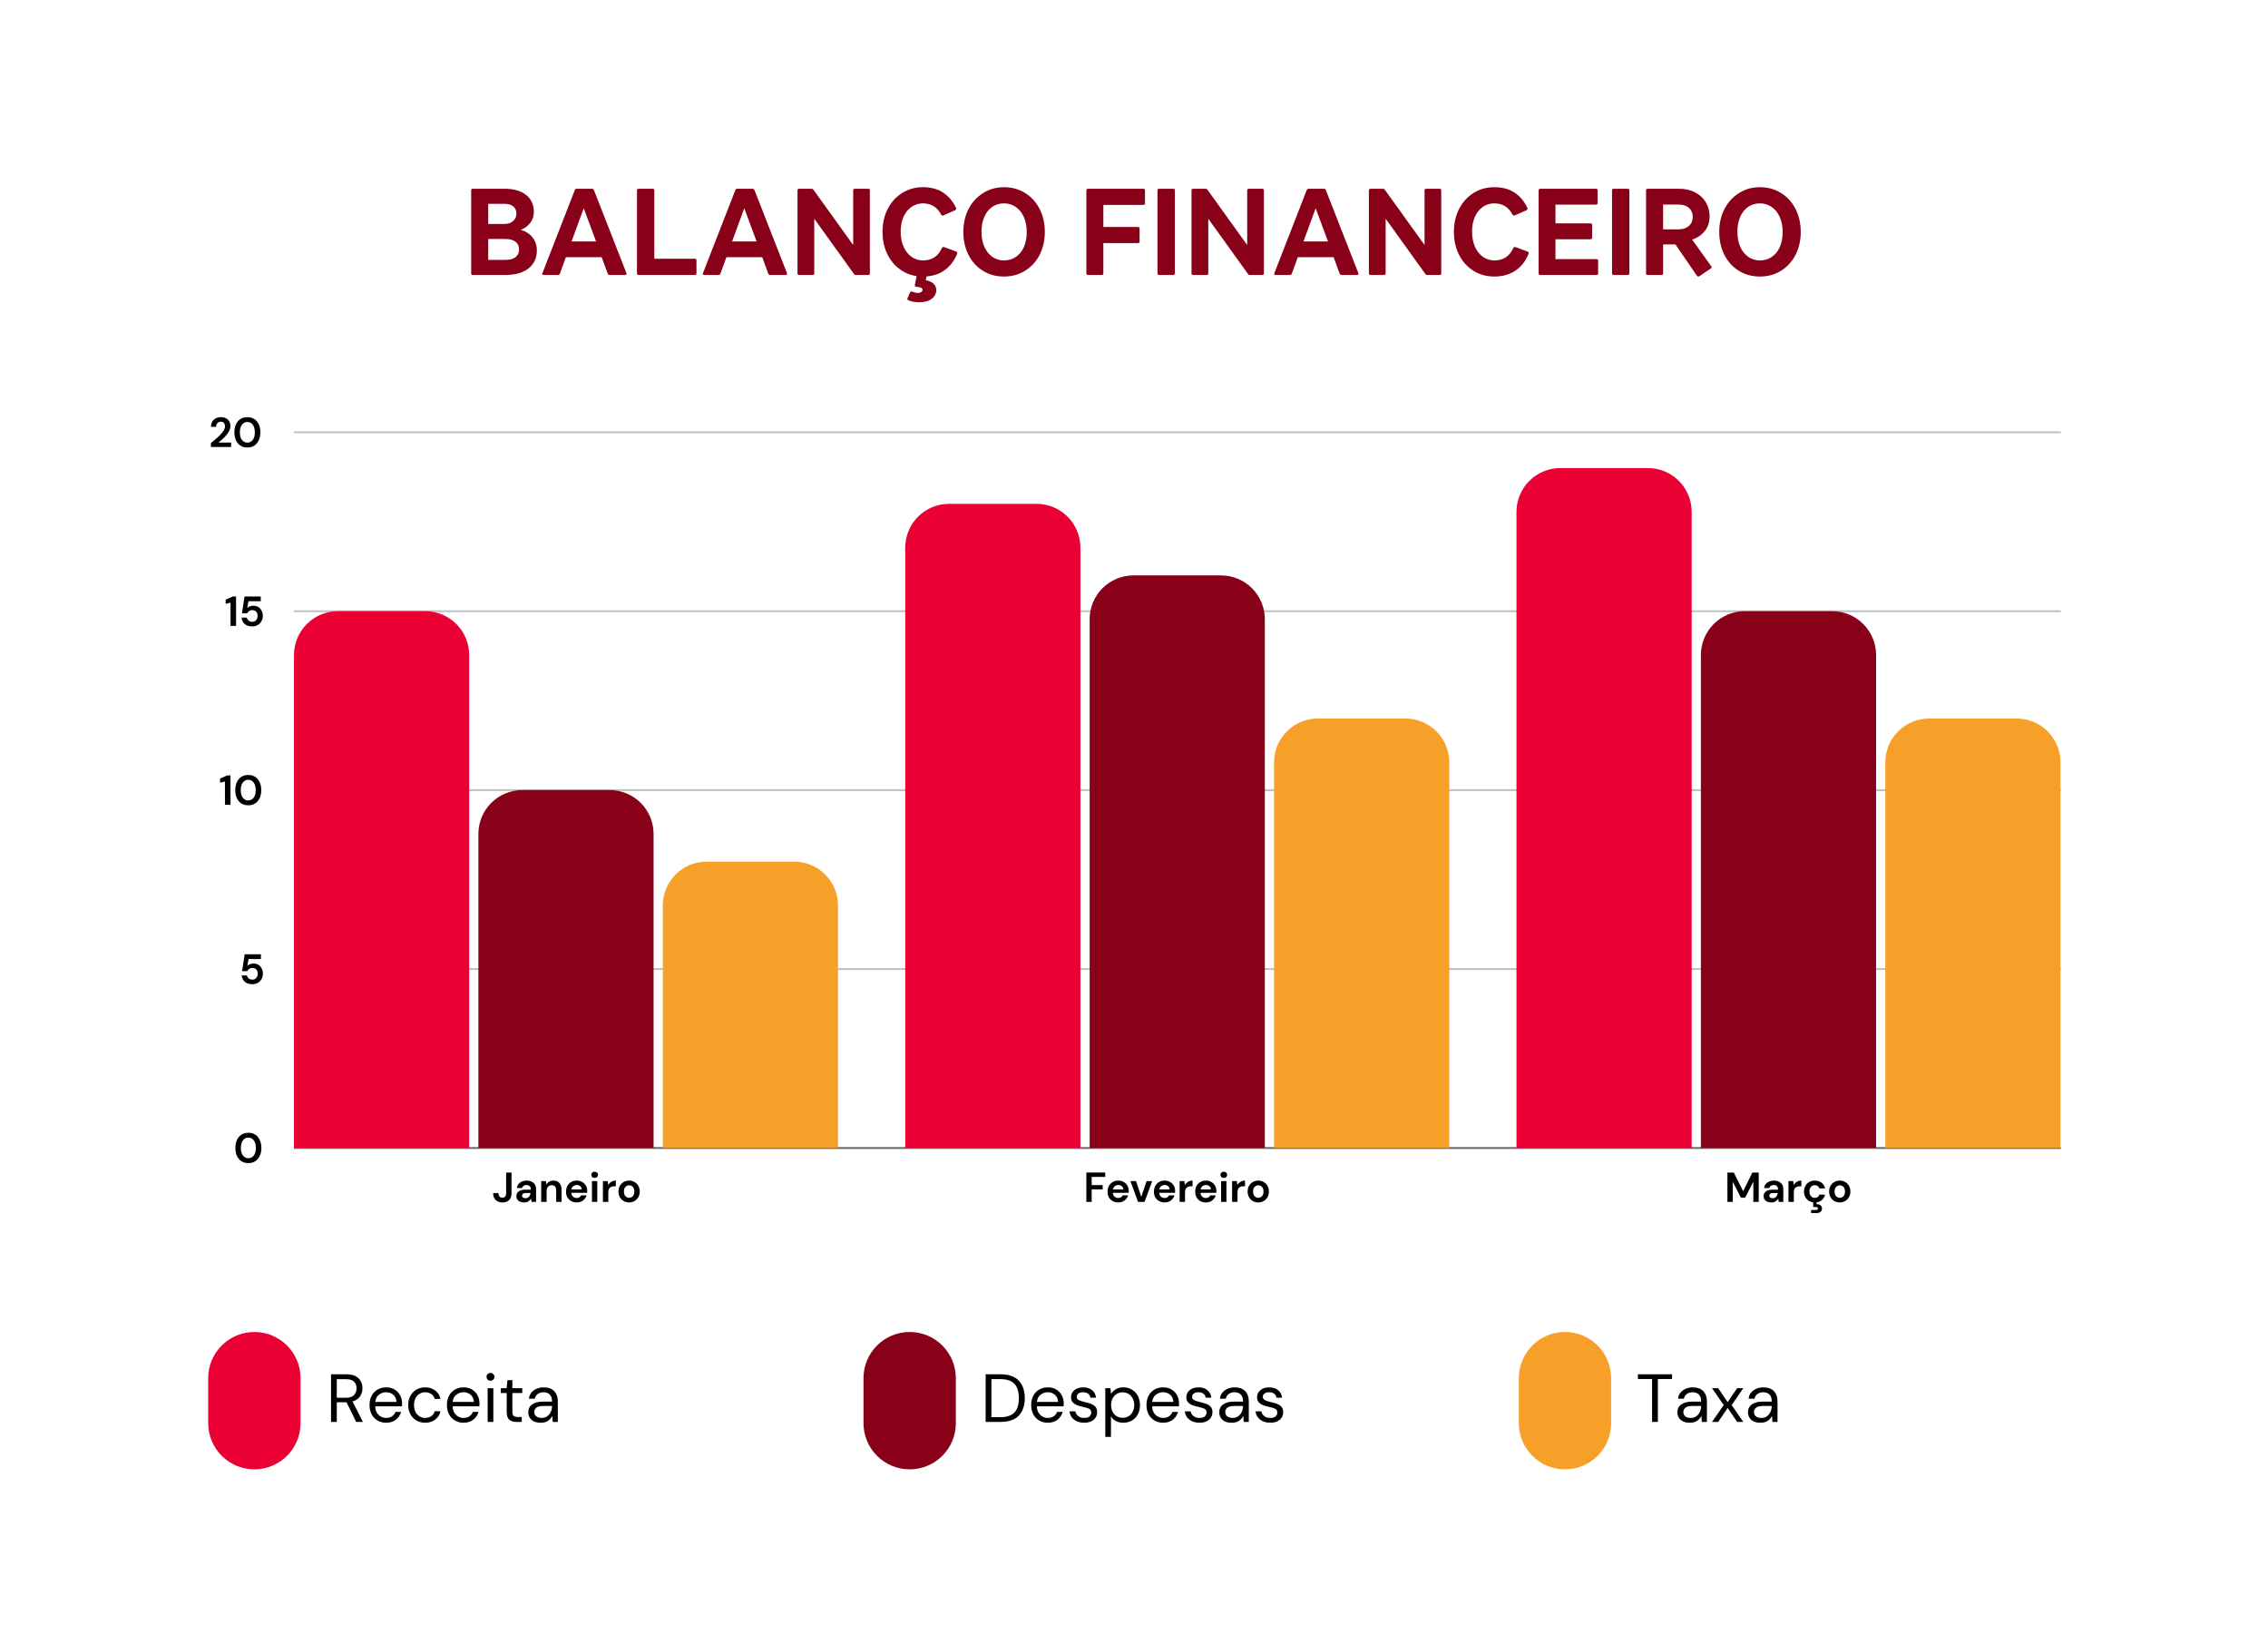 <svg xmlns="http://www.w3.org/2000/svg" xmlns:xlink="http://www.w3.org/1999/xlink" width="640" zoomAndPan="magnify" viewBox="0 0 480 345.75" height="461" preserveAspectRatio="xMidYMid meet" version="1.0"><defs><filter x="0%" y="0%" width="100%" height="100%" id="7e2c73e51b"><feColorMatrix values="0 0 0 0 1 0 0 0 0 1 0 0 0 0 1 0 0 0 1 0" color-interpolation-filters="sRGB"/></filter><g/><mask id="0f13cf1abf"><g filter="url(#7e2c73e51b)"><rect x="-48" width="576" fill="#000000" y="-34.575" height="414.9" fill-opacity="0.6"/></g></mask><clipPath id="e0faafbb28"><path d="M 1 0.227 L 375.418 0.227 L 375.418 1.184 L 1 1.184 Z M 1 0.227 " clip-rule="nonzero"/></clipPath><clipPath id="fb3218a9d3"><rect x="0" width="376" y="0" height="2"/></clipPath><mask id="a75cbeb93a"><g filter="url(#7e2c73e51b)"><rect x="-48" width="576" fill="#000000" y="-34.575" height="414.9" fill-opacity="0.25"/></g></mask><clipPath id="64a86927ca"><path d="M 1 0.57 L 375.418 0.57 L 375.418 1.531 L 1 1.531 Z M 1 0.57 " clip-rule="nonzero"/></clipPath><clipPath id="e26bb0027d"><rect x="0" width="376" y="0" height="2"/></clipPath><mask id="3de4329675"><g filter="url(#7e2c73e51b)"><rect x="-48" width="576" fill="#000000" y="-34.575" height="414.9" fill-opacity="0.25"/></g></mask><clipPath id="c28ae238f4"><path d="M 1 1 L 375.418 1 L 375.418 1.879 L 1 1.879 Z M 1 1 " clip-rule="nonzero"/></clipPath><clipPath id="8d6cdbd61d"><rect x="0" width="376" y="0" height="2"/></clipPath><mask id="ca8b22f5d7"><g filter="url(#7e2c73e51b)"><rect x="-48" width="576" fill="#000000" y="-34.575" height="414.9" fill-opacity="0.25"/></g></mask><clipPath id="795fae3001"><path d="M 1 1 L 375.418 1 L 375.418 1.746 L 1 1.746 Z M 1 1 " clip-rule="nonzero"/></clipPath><clipPath id="1a21613691"><rect x="0" width="376" y="0" height="2"/></clipPath><mask id="4fd386bb44"><g filter="url(#7e2c73e51b)"><rect x="-48" width="576" fill="#000000" y="-34.575" height="414.9" fill-opacity="0.25"/></g></mask><clipPath id="c3870014af"><path d="M 1 1 L 375.418 1 L 375.418 2 L 1 2 Z M 1 1 " clip-rule="nonzero"/></clipPath><clipPath id="97e02c783b"><rect x="0" width="376" y="0" height="3"/></clipPath><clipPath id="deb315d546"><path d="M 62.219 129.34 L 99.297 129.34 L 99.297 242.918 L 62.219 242.918 Z M 62.219 129.34 " clip-rule="nonzero"/></clipPath><clipPath id="7fbd8e02eb"><path d="M 101.246 167.199 L 138.324 167.199 L 138.324 242.918 L 101.246 242.918 Z M 101.246 167.199 " clip-rule="nonzero"/></clipPath><clipPath id="1a03d9de37"><path d="M 140.277 182.344 L 177.352 182.344 L 177.352 242.918 L 140.277 242.918 Z M 140.277 182.344 " clip-rule="nonzero"/></clipPath><clipPath id="6c353375eb"><path d="M 191.582 106.625 L 228.66 106.625 L 228.66 242.918 L 191.582 242.918 Z M 191.582 106.625 " clip-rule="nonzero"/></clipPath><clipPath id="55acb963ca"><path d="M 230.613 121.77 L 267.688 121.77 L 267.688 242.918 L 230.613 242.918 Z M 230.613 121.77 " clip-rule="nonzero"/></clipPath><clipPath id="57403fb02e"><path d="M 269.641 152.059 L 306.719 152.059 L 306.719 242.918 L 269.641 242.918 Z M 269.641 152.059 " clip-rule="nonzero"/></clipPath><clipPath id="19bf9d3b87"><path d="M 320.949 99.055 L 358.027 99.055 L 358.027 242.918 L 320.949 242.918 Z M 320.949 99.055 " clip-rule="nonzero"/></clipPath><clipPath id="7901f2c32d"><path d="M 359.977 129.34 L 397.055 129.34 L 397.055 242.918 L 359.977 242.918 Z M 359.977 129.34 " clip-rule="nonzero"/></clipPath><clipPath id="cd94bd6f07"><path d="M 399.008 152.059 L 436.082 152.059 L 436.082 242.918 L 399.008 242.918 Z M 399.008 152.059 " clip-rule="nonzero"/></clipPath><clipPath id="230caca567"><path d="M 44.066 281.879 L 63.605 281.879 L 63.605 310.957 L 44.066 310.957 Z M 44.066 281.879 " clip-rule="nonzero"/></clipPath><clipPath id="f81dc067f1"><path d="M 53.836 281.879 C 59.234 281.879 63.605 286.25 63.605 291.648 L 63.605 301.18 C 63.605 306.574 59.234 310.949 53.836 310.949 C 48.441 310.949 44.066 306.574 44.066 301.18 L 44.066 291.648 C 44.066 286.25 48.441 281.879 53.836 281.879 Z M 53.836 281.879 " clip-rule="nonzero"/></clipPath><clipPath id="97fb3386ad"><path d="M 182.754 281.879 L 202.293 281.879 L 202.293 310.957 L 182.754 310.957 Z M 182.754 281.879 " clip-rule="nonzero"/></clipPath><clipPath id="00ef0fdbf8"><path d="M 192.523 281.879 C 197.922 281.879 202.293 286.25 202.293 291.648 L 202.293 301.18 C 202.293 306.574 197.922 310.949 192.523 310.949 C 187.129 310.949 182.754 306.574 182.754 301.18 L 182.754 291.648 C 182.754 286.25 187.129 281.879 192.523 281.879 Z M 192.523 281.879 " clip-rule="nonzero"/></clipPath><clipPath id="3b3ba85616"><path d="M 321.441 281.879 L 340.98 281.879 L 340.98 310.957 L 321.441 310.957 Z M 321.441 281.879 " clip-rule="nonzero"/></clipPath><clipPath id="634f9892ec"><path d="M 331.211 281.879 C 336.609 281.879 340.98 286.25 340.98 291.648 L 340.98 301.18 C 340.98 306.574 336.609 310.949 331.211 310.949 C 325.816 310.949 321.441 306.574 321.441 301.18 L 321.441 291.648 C 321.441 286.25 325.816 281.879 331.211 281.879 Z M 331.211 281.879 " clip-rule="nonzero"/></clipPath></defs><g fill="#000000" fill-opacity="1"><g transform="translate(49.415, 246.031)"><g><path d="M 3.156 0.109 C 2.582 0.109 2.086 -0.023 1.672 -0.297 C 1.266 -0.566 0.953 -0.941 0.734 -1.422 C 0.516 -1.898 0.406 -2.461 0.406 -3.109 C 0.406 -3.742 0.516 -4.301 0.734 -4.781 C 0.953 -5.27 1.266 -5.645 1.672 -5.906 C 2.086 -6.176 2.582 -6.312 3.156 -6.312 C 3.727 -6.312 4.219 -6.176 4.625 -5.906 C 5.031 -5.645 5.344 -5.27 5.562 -4.781 C 5.789 -4.301 5.906 -3.742 5.906 -3.109 C 5.906 -2.461 5.789 -1.898 5.562 -1.422 C 5.344 -0.941 5.031 -0.566 4.625 -0.297 C 4.219 -0.023 3.727 0.109 3.156 0.109 Z M 3.156 -0.922 C 3.625 -0.922 4.004 -1.113 4.297 -1.5 C 4.586 -1.883 4.734 -2.422 4.734 -3.109 C 4.734 -3.785 4.586 -4.316 4.297 -4.703 C 4.004 -5.098 3.625 -5.297 3.156 -5.297 C 2.676 -5.297 2.289 -5.098 2 -4.703 C 1.707 -4.316 1.562 -3.785 1.562 -3.109 C 1.562 -2.422 1.707 -1.883 2 -1.5 C 2.289 -1.113 2.676 -0.922 3.156 -0.922 Z M 3.156 -0.922 "/></g></g></g><g fill="#000000" fill-opacity="1"><g transform="translate(50.594, 208.171)"><g><path d="M 2.828 0.109 C 2.367 0.109 1.973 0.031 1.641 -0.125 C 1.316 -0.289 1.062 -0.516 0.875 -0.797 C 0.695 -1.078 0.594 -1.395 0.562 -1.75 L 1.672 -1.75 C 1.723 -1.488 1.852 -1.273 2.062 -1.109 C 2.27 -0.941 2.523 -0.859 2.828 -0.859 C 3.16 -0.859 3.43 -0.977 3.641 -1.219 C 3.848 -1.469 3.953 -1.77 3.953 -2.125 C 3.953 -2.5 3.848 -2.797 3.641 -3.016 C 3.43 -3.234 3.164 -3.344 2.844 -3.344 C 2.582 -3.344 2.352 -3.273 2.156 -3.141 C 1.957 -3.016 1.816 -2.852 1.734 -2.656 L 0.641 -2.656 L 1.188 -6.219 L 4.625 -6.219 L 4.625 -5.219 L 2.031 -5.219 L 1.75 -3.781 C 1.875 -3.926 2.051 -4.039 2.281 -4.125 C 2.508 -4.219 2.758 -4.266 3.031 -4.266 C 3.477 -4.266 3.848 -4.164 4.141 -3.969 C 4.441 -3.77 4.664 -3.508 4.812 -3.188 C 4.969 -2.863 5.047 -2.516 5.047 -2.141 C 5.047 -1.703 4.953 -1.316 4.766 -0.984 C 4.578 -0.648 4.316 -0.383 3.984 -0.188 C 3.648 0.008 3.266 0.109 2.828 0.109 Z M 2.828 0.109 "/></g></g></g><g fill="#000000" fill-opacity="1"><g transform="translate(46.328, 170.312)"><g><path d="M 1.281 0 L 1.281 -4.922 L 0.25 -4.672 L 0.25 -5.547 L 1.75 -6.219 L 2.453 -6.219 L 2.453 0 Z M 1.281 0 "/></g></g></g><g fill="#000000" fill-opacity="1"><g transform="translate(49.387, 170.312)"><g><path d="M 3.156 0.109 C 2.582 0.109 2.086 -0.023 1.672 -0.297 C 1.266 -0.566 0.953 -0.941 0.734 -1.422 C 0.516 -1.898 0.406 -2.461 0.406 -3.109 C 0.406 -3.742 0.516 -4.301 0.734 -4.781 C 0.953 -5.27 1.266 -5.645 1.672 -5.906 C 2.086 -6.176 2.582 -6.312 3.156 -6.312 C 3.727 -6.312 4.219 -6.176 4.625 -5.906 C 5.031 -5.645 5.344 -5.27 5.562 -4.781 C 5.789 -4.301 5.906 -3.742 5.906 -3.109 C 5.906 -2.461 5.789 -1.898 5.562 -1.422 C 5.344 -0.941 5.031 -0.566 4.625 -0.297 C 4.219 -0.023 3.727 0.109 3.156 0.109 Z M 3.156 -0.922 C 3.625 -0.922 4.004 -1.113 4.297 -1.5 C 4.586 -1.883 4.734 -2.422 4.734 -3.109 C 4.734 -3.785 4.586 -4.316 4.297 -4.703 C 4.004 -5.098 3.625 -5.297 3.156 -5.297 C 2.676 -5.297 2.289 -5.098 2 -4.703 C 1.707 -4.316 1.562 -3.785 1.562 -3.109 C 1.562 -2.422 1.707 -1.883 2 -1.5 C 2.289 -1.113 2.676 -0.922 3.156 -0.922 Z M 3.156 -0.922 "/></g></g></g><g fill="#000000" fill-opacity="1"><g transform="translate(47.507, 132.453)"><g><path d="M 1.281 0 L 1.281 -4.922 L 0.25 -4.672 L 0.25 -5.547 L 1.75 -6.219 L 2.453 -6.219 L 2.453 0 Z M 1.281 0 "/></g></g></g><g fill="#000000" fill-opacity="1"><g transform="translate(50.566, 132.453)"><g><path d="M 2.828 0.109 C 2.367 0.109 1.973 0.031 1.641 -0.125 C 1.316 -0.289 1.062 -0.516 0.875 -0.797 C 0.695 -1.078 0.594 -1.395 0.562 -1.75 L 1.672 -1.75 C 1.723 -1.488 1.852 -1.273 2.062 -1.109 C 2.27 -0.941 2.523 -0.859 2.828 -0.859 C 3.16 -0.859 3.43 -0.977 3.641 -1.219 C 3.848 -1.469 3.953 -1.77 3.953 -2.125 C 3.953 -2.5 3.848 -2.797 3.641 -3.016 C 3.43 -3.234 3.164 -3.344 2.844 -3.344 C 2.582 -3.344 2.352 -3.273 2.156 -3.141 C 1.957 -3.016 1.816 -2.852 1.734 -2.656 L 0.641 -2.656 L 1.188 -6.219 L 4.625 -6.219 L 4.625 -5.219 L 2.031 -5.219 L 1.75 -3.781 C 1.875 -3.926 2.051 -4.039 2.281 -4.125 C 2.508 -4.219 2.758 -4.266 3.031 -4.266 C 3.477 -4.266 3.848 -4.164 4.141 -3.969 C 4.441 -3.77 4.664 -3.508 4.812 -3.188 C 4.969 -2.863 5.047 -2.516 5.047 -2.141 C 5.047 -1.703 4.953 -1.316 4.766 -0.984 C 4.578 -0.648 4.316 -0.383 3.984 -0.188 C 3.648 0.008 3.266 0.109 2.828 0.109 Z M 2.828 0.109 "/></g></g></g><g fill="#000000" fill-opacity="1"><g transform="translate(44.183, 94.593)"><g><path d="M 0.453 0 L 0.453 -0.828 C 0.828 -1.141 1.191 -1.445 1.547 -1.75 C 1.91 -2.062 2.234 -2.367 2.516 -2.672 C 2.797 -2.973 3.02 -3.266 3.188 -3.547 C 3.352 -3.836 3.438 -4.117 3.438 -4.391 C 3.438 -4.648 3.367 -4.875 3.234 -5.062 C 3.098 -5.258 2.867 -5.359 2.547 -5.359 C 2.223 -5.359 1.977 -5.25 1.812 -5.031 C 1.645 -4.82 1.562 -4.566 1.562 -4.266 L 0.469 -4.266 C 0.477 -4.723 0.578 -5.102 0.766 -5.406 C 0.953 -5.707 1.203 -5.93 1.516 -6.078 C 1.828 -6.234 2.18 -6.312 2.578 -6.312 C 3.203 -6.312 3.691 -6.141 4.047 -5.797 C 4.398 -5.453 4.578 -5.004 4.578 -4.453 C 4.578 -4.109 4.5 -3.773 4.344 -3.453 C 4.188 -3.129 3.977 -2.816 3.719 -2.516 C 3.469 -2.211 3.191 -1.926 2.891 -1.656 C 2.598 -1.395 2.316 -1.156 2.047 -0.938 L 4.734 -0.938 L 4.734 0 Z M 0.453 0 "/></g></g></g><g fill="#000000" fill-opacity="1"><g transform="translate(49.201, 94.593)"><g><path d="M 3.156 0.109 C 2.582 0.109 2.086 -0.023 1.672 -0.297 C 1.266 -0.566 0.953 -0.941 0.734 -1.422 C 0.516 -1.898 0.406 -2.461 0.406 -3.109 C 0.406 -3.742 0.516 -4.301 0.734 -4.781 C 0.953 -5.27 1.266 -5.645 1.672 -5.906 C 2.086 -6.176 2.582 -6.312 3.156 -6.312 C 3.727 -6.312 4.219 -6.176 4.625 -5.906 C 5.031 -5.645 5.344 -5.27 5.562 -4.781 C 5.789 -4.301 5.906 -3.742 5.906 -3.109 C 5.906 -2.461 5.789 -1.898 5.562 -1.422 C 5.344 -0.941 5.031 -0.566 4.625 -0.297 C 4.219 -0.023 3.727 0.109 3.156 0.109 Z M 3.156 -0.922 C 3.625 -0.922 4.004 -1.113 4.297 -1.5 C 4.586 -1.883 4.734 -2.422 4.734 -3.109 C 4.734 -3.785 4.586 -4.316 4.297 -4.703 C 4.004 -5.098 3.625 -5.297 3.156 -5.297 C 2.676 -5.297 2.289 -5.098 2 -4.703 C 1.707 -4.316 1.562 -3.785 1.562 -3.109 C 1.562 -2.422 1.707 -1.883 2 -1.5 C 2.289 -1.113 2.676 -0.922 3.156 -0.922 Z M 3.156 -0.922 "/></g></g></g><g fill="#000000" fill-opacity="1"><g transform="translate(104.131, 254.354)"><g><path d="M 2.234 0.109 C 1.629 0.109 1.145 -0.062 0.781 -0.406 C 0.414 -0.75 0.234 -1.234 0.234 -1.859 L 1.359 -1.859 C 1.367 -1.566 1.438 -1.332 1.562 -1.156 C 1.695 -0.988 1.91 -0.906 2.203 -0.906 C 2.473 -0.906 2.672 -0.984 2.797 -1.141 C 2.922 -1.305 2.984 -1.523 2.984 -1.797 L 2.984 -6.219 L 4.125 -6.219 L 4.125 -1.797 C 4.125 -1.18 3.953 -0.707 3.609 -0.375 C 3.266 -0.051 2.805 0.109 2.234 0.109 Z M 2.234 0.109 "/></g></g></g><g fill="#000000" fill-opacity="1"><g transform="translate(108.848, 254.354)"><g><path d="M 2.094 0.109 C 1.719 0.109 1.406 0.051 1.156 -0.062 C 0.914 -0.188 0.734 -0.348 0.609 -0.547 C 0.492 -0.754 0.438 -0.977 0.438 -1.219 C 0.438 -1.633 0.598 -1.969 0.922 -2.219 C 1.242 -2.469 1.723 -2.594 2.359 -2.594 L 3.484 -2.594 L 3.484 -2.703 C 3.484 -3.004 3.395 -3.223 3.219 -3.359 C 3.051 -3.504 2.836 -3.578 2.578 -3.578 C 2.348 -3.578 2.145 -3.52 1.969 -3.406 C 1.801 -3.301 1.695 -3.145 1.656 -2.938 L 0.547 -2.938 C 0.578 -3.258 0.688 -3.535 0.875 -3.766 C 1.062 -4.004 1.301 -4.188 1.594 -4.312 C 1.895 -4.445 2.227 -4.516 2.594 -4.516 C 3.219 -4.516 3.707 -4.352 4.062 -4.031 C 4.426 -3.719 4.609 -3.273 4.609 -2.703 L 4.609 0 L 3.641 0 L 3.547 -0.703 C 3.41 -0.473 3.223 -0.281 2.984 -0.125 C 2.754 0.031 2.457 0.109 2.094 0.109 Z M 2.359 -0.781 C 2.68 -0.781 2.93 -0.883 3.109 -1.094 C 3.285 -1.312 3.398 -1.578 3.453 -1.891 L 2.484 -1.891 C 2.18 -1.891 1.961 -1.832 1.828 -1.719 C 1.703 -1.613 1.641 -1.484 1.641 -1.328 C 1.641 -1.148 1.703 -1.016 1.828 -0.922 C 1.961 -0.828 2.141 -0.781 2.359 -0.781 Z M 2.359 -0.781 "/></g></g></g><g fill="#000000" fill-opacity="1"><g transform="translate(113.964, 254.354)"><g><path d="M 0.578 0 L 0.578 -4.406 L 1.578 -4.406 L 1.672 -3.656 C 1.805 -3.914 2 -4.125 2.25 -4.281 C 2.508 -4.438 2.816 -4.516 3.172 -4.516 C 3.711 -4.516 4.133 -4.344 4.438 -4 C 4.738 -3.656 4.891 -3.148 4.891 -2.484 L 4.891 0 L 3.75 0 L 3.75 -2.375 C 3.75 -2.758 3.672 -3.051 3.516 -3.25 C 3.367 -3.445 3.129 -3.547 2.797 -3.547 C 2.484 -3.547 2.223 -3.43 2.016 -3.203 C 1.816 -2.984 1.719 -2.672 1.719 -2.266 L 1.719 0 Z M 0.578 0 "/></g></g></g><g fill="#000000" fill-opacity="1"><g transform="translate(119.355, 254.354)"><g><path d="M 2.719 0.109 C 2.27 0.109 1.875 0.016 1.531 -0.172 C 1.188 -0.367 0.914 -0.633 0.719 -0.969 C 0.531 -1.312 0.438 -1.711 0.438 -2.172 C 0.438 -2.617 0.531 -3.02 0.719 -3.375 C 0.914 -3.727 1.18 -4.004 1.516 -4.203 C 1.859 -4.41 2.258 -4.516 2.719 -4.516 C 3.156 -4.516 3.535 -4.414 3.859 -4.219 C 4.191 -4.031 4.453 -3.77 4.641 -3.438 C 4.828 -3.113 4.922 -2.754 4.922 -2.359 C 4.922 -2.285 4.922 -2.211 4.922 -2.141 C 4.922 -2.078 4.914 -2.004 4.906 -1.922 L 1.562 -1.922 C 1.582 -1.578 1.703 -1.305 1.922 -1.109 C 2.141 -0.922 2.398 -0.828 2.703 -0.828 C 2.93 -0.828 3.125 -0.879 3.281 -0.984 C 3.438 -1.086 3.555 -1.223 3.641 -1.391 L 4.797 -1.391 C 4.711 -1.109 4.57 -0.852 4.375 -0.625 C 4.188 -0.395 3.953 -0.211 3.672 -0.078 C 3.391 0.047 3.07 0.109 2.719 0.109 Z M 2.719 -3.578 C 2.445 -3.578 2.203 -3.5 1.984 -3.344 C 1.773 -3.188 1.641 -2.953 1.578 -2.641 L 3.766 -2.641 C 3.754 -2.93 3.648 -3.16 3.453 -3.328 C 3.254 -3.492 3.008 -3.578 2.719 -3.578 Z M 2.719 -3.578 "/></g></g></g><g fill="#000000" fill-opacity="1"><g transform="translate(124.657, 254.354)"><g><path d="M 1.188 -5.078 C 0.977 -5.078 0.805 -5.141 0.672 -5.266 C 0.547 -5.391 0.484 -5.547 0.484 -5.734 C 0.484 -5.93 0.547 -6.086 0.672 -6.203 C 0.805 -6.328 0.977 -6.391 1.188 -6.391 C 1.395 -6.391 1.566 -6.328 1.703 -6.203 C 1.836 -6.086 1.906 -5.93 1.906 -5.734 C 1.906 -5.547 1.836 -5.391 1.703 -5.266 C 1.566 -5.141 1.395 -5.078 1.188 -5.078 Z M 0.625 0 L 0.625 -4.406 L 1.75 -4.406 L 1.75 0 Z M 0.625 0 "/></g></g></g><g fill="#000000" fill-opacity="1"><g transform="translate(127.024, 254.354)"><g><path d="M 0.578 0 L 0.578 -4.406 L 1.594 -4.406 L 1.688 -3.578 C 1.852 -3.859 2.07 -4.082 2.344 -4.25 C 2.625 -4.426 2.945 -4.516 3.312 -4.516 L 3.312 -3.312 L 3 -3.312 C 2.75 -3.312 2.523 -3.27 2.328 -3.188 C 2.141 -3.113 1.988 -2.984 1.875 -2.797 C 1.77 -2.609 1.719 -2.344 1.719 -2 L 1.719 0 Z M 0.578 0 "/></g></g></g><g fill="#000000" fill-opacity="1"><g transform="translate(130.455, 254.354)"><g><path d="M 2.688 0.109 C 2.258 0.109 1.875 0.008 1.531 -0.188 C 1.195 -0.383 0.93 -0.656 0.734 -1 C 0.535 -1.344 0.438 -1.742 0.438 -2.203 C 0.438 -2.66 0.535 -3.062 0.734 -3.406 C 0.93 -3.75 1.203 -4.02 1.547 -4.219 C 1.891 -4.414 2.273 -4.516 2.703 -4.516 C 3.117 -4.516 3.492 -4.414 3.828 -4.219 C 4.172 -4.02 4.441 -3.75 4.641 -3.406 C 4.836 -3.062 4.938 -2.66 4.938 -2.203 C 4.938 -1.742 4.836 -1.344 4.641 -1 C 4.441 -0.656 4.172 -0.383 3.828 -0.188 C 3.484 0.008 3.102 0.109 2.688 0.109 Z M 2.688 -0.875 C 2.988 -0.875 3.25 -0.984 3.469 -1.203 C 3.688 -1.43 3.797 -1.766 3.797 -2.203 C 3.797 -2.641 3.688 -2.969 3.469 -3.188 C 3.25 -3.406 2.992 -3.516 2.703 -3.516 C 2.398 -3.516 2.141 -3.406 1.922 -3.188 C 1.703 -2.969 1.594 -2.641 1.594 -2.203 C 1.594 -1.766 1.703 -1.43 1.922 -1.203 C 2.141 -0.984 2.395 -0.875 2.688 -0.875 Z M 2.688 -0.875 "/></g></g></g><g fill="#000000" fill-opacity="1"><g transform="translate(229.309, 254.354)"><g><path d="M 0.609 0 L 0.609 -6.219 L 4.609 -6.219 L 4.609 -5.297 L 1.734 -5.297 L 1.734 -3.562 L 4.062 -3.562 L 4.062 -2.656 L 1.734 -2.656 L 1.734 0 Z M 0.609 0 "/></g></g></g><g fill="#000000" fill-opacity="1"><g transform="translate(233.964, 254.354)"><g><path d="M 2.719 0.109 C 2.27 0.109 1.875 0.016 1.531 -0.172 C 1.188 -0.367 0.914 -0.633 0.719 -0.969 C 0.531 -1.312 0.438 -1.711 0.438 -2.172 C 0.438 -2.617 0.531 -3.02 0.719 -3.375 C 0.914 -3.727 1.18 -4.004 1.516 -4.203 C 1.859 -4.41 2.258 -4.516 2.719 -4.516 C 3.156 -4.516 3.535 -4.414 3.859 -4.219 C 4.191 -4.031 4.453 -3.77 4.641 -3.438 C 4.828 -3.113 4.922 -2.754 4.922 -2.359 C 4.922 -2.285 4.922 -2.211 4.922 -2.141 C 4.922 -2.078 4.914 -2.004 4.906 -1.922 L 1.562 -1.922 C 1.582 -1.578 1.703 -1.305 1.922 -1.109 C 2.141 -0.922 2.398 -0.828 2.703 -0.828 C 2.93 -0.828 3.125 -0.879 3.281 -0.984 C 3.438 -1.086 3.555 -1.223 3.641 -1.391 L 4.797 -1.391 C 4.711 -1.109 4.57 -0.852 4.375 -0.625 C 4.188 -0.395 3.953 -0.211 3.672 -0.078 C 3.391 0.047 3.07 0.109 2.719 0.109 Z M 2.719 -3.578 C 2.445 -3.578 2.203 -3.5 1.984 -3.344 C 1.773 -3.188 1.641 -2.953 1.578 -2.641 L 3.766 -2.641 C 3.754 -2.93 3.648 -3.16 3.453 -3.328 C 3.254 -3.492 3.008 -3.578 2.719 -3.578 Z M 2.719 -3.578 "/></g></g></g><g fill="#000000" fill-opacity="1"><g transform="translate(239.089, 254.354)"><g><path d="M 1.766 0 L 0.156 -4.406 L 1.344 -4.406 L 2.453 -1.078 L 3.578 -4.406 L 4.766 -4.406 L 3.141 0 Z M 1.766 0 "/></g></g></g><g fill="#000000" fill-opacity="1"><g transform="translate(243.779, 254.354)"><g><path d="M 2.719 0.109 C 2.27 0.109 1.875 0.016 1.531 -0.172 C 1.188 -0.367 0.914 -0.633 0.719 -0.969 C 0.531 -1.312 0.438 -1.711 0.438 -2.172 C 0.438 -2.617 0.531 -3.02 0.719 -3.375 C 0.914 -3.727 1.18 -4.004 1.516 -4.203 C 1.859 -4.41 2.258 -4.516 2.719 -4.516 C 3.156 -4.516 3.535 -4.414 3.859 -4.219 C 4.191 -4.031 4.453 -3.77 4.641 -3.438 C 4.828 -3.113 4.922 -2.754 4.922 -2.359 C 4.922 -2.285 4.922 -2.211 4.922 -2.141 C 4.922 -2.078 4.914 -2.004 4.906 -1.922 L 1.562 -1.922 C 1.582 -1.578 1.703 -1.305 1.922 -1.109 C 2.141 -0.922 2.398 -0.828 2.703 -0.828 C 2.93 -0.828 3.125 -0.879 3.281 -0.984 C 3.438 -1.086 3.555 -1.223 3.641 -1.391 L 4.797 -1.391 C 4.711 -1.109 4.57 -0.852 4.375 -0.625 C 4.188 -0.395 3.953 -0.211 3.672 -0.078 C 3.391 0.047 3.07 0.109 2.719 0.109 Z M 2.719 -3.578 C 2.445 -3.578 2.203 -3.5 1.984 -3.344 C 1.773 -3.188 1.641 -2.953 1.578 -2.641 L 3.766 -2.641 C 3.754 -2.93 3.648 -3.16 3.453 -3.328 C 3.254 -3.492 3.008 -3.578 2.719 -3.578 Z M 2.719 -3.578 "/></g></g></g><g fill="#000000" fill-opacity="1"><g transform="translate(249.081, 254.354)"><g><path d="M 0.578 0 L 0.578 -4.406 L 1.594 -4.406 L 1.688 -3.578 C 1.852 -3.859 2.07 -4.082 2.344 -4.25 C 2.625 -4.426 2.945 -4.516 3.312 -4.516 L 3.312 -3.312 L 3 -3.312 C 2.75 -3.312 2.523 -3.27 2.328 -3.188 C 2.141 -3.113 1.988 -2.984 1.875 -2.797 C 1.77 -2.609 1.719 -2.344 1.719 -2 L 1.719 0 Z M 0.578 0 "/></g></g></g><g fill="#000000" fill-opacity="1"><g transform="translate(252.512, 254.354)"><g><path d="M 2.719 0.109 C 2.27 0.109 1.875 0.016 1.531 -0.172 C 1.188 -0.367 0.914 -0.633 0.719 -0.969 C 0.531 -1.312 0.438 -1.711 0.438 -2.172 C 0.438 -2.617 0.531 -3.02 0.719 -3.375 C 0.914 -3.727 1.18 -4.004 1.516 -4.203 C 1.859 -4.41 2.258 -4.516 2.719 -4.516 C 3.156 -4.516 3.535 -4.414 3.859 -4.219 C 4.191 -4.031 4.453 -3.77 4.641 -3.438 C 4.828 -3.113 4.922 -2.754 4.922 -2.359 C 4.922 -2.285 4.922 -2.211 4.922 -2.141 C 4.922 -2.078 4.914 -2.004 4.906 -1.922 L 1.562 -1.922 C 1.582 -1.578 1.703 -1.305 1.922 -1.109 C 2.141 -0.922 2.398 -0.828 2.703 -0.828 C 2.93 -0.828 3.125 -0.879 3.281 -0.984 C 3.438 -1.086 3.555 -1.223 3.641 -1.391 L 4.797 -1.391 C 4.711 -1.109 4.57 -0.852 4.375 -0.625 C 4.188 -0.395 3.953 -0.211 3.672 -0.078 C 3.391 0.047 3.07 0.109 2.719 0.109 Z M 2.719 -3.578 C 2.445 -3.578 2.203 -3.5 1.984 -3.344 C 1.773 -3.188 1.641 -2.953 1.578 -2.641 L 3.766 -2.641 C 3.754 -2.93 3.648 -3.16 3.453 -3.328 C 3.254 -3.492 3.008 -3.578 2.719 -3.578 Z M 2.719 -3.578 "/></g></g></g><g fill="#000000" fill-opacity="1"><g transform="translate(257.814, 254.354)"><g><path d="M 1.188 -5.078 C 0.977 -5.078 0.805 -5.141 0.672 -5.266 C 0.547 -5.391 0.484 -5.547 0.484 -5.734 C 0.484 -5.93 0.547 -6.086 0.672 -6.203 C 0.805 -6.328 0.977 -6.391 1.188 -6.391 C 1.395 -6.391 1.566 -6.328 1.703 -6.203 C 1.836 -6.086 1.906 -5.93 1.906 -5.734 C 1.906 -5.547 1.836 -5.391 1.703 -5.266 C 1.566 -5.141 1.395 -5.078 1.188 -5.078 Z M 0.625 0 L 0.625 -4.406 L 1.75 -4.406 L 1.75 0 Z M 0.625 0 "/></g></g></g><g fill="#000000" fill-opacity="1"><g transform="translate(260.182, 254.354)"><g><path d="M 0.578 0 L 0.578 -4.406 L 1.594 -4.406 L 1.688 -3.578 C 1.852 -3.859 2.07 -4.082 2.344 -4.25 C 2.625 -4.426 2.945 -4.516 3.312 -4.516 L 3.312 -3.312 L 3 -3.312 C 2.75 -3.312 2.523 -3.27 2.328 -3.188 C 2.141 -3.113 1.988 -2.984 1.875 -2.797 C 1.77 -2.609 1.719 -2.344 1.719 -2 L 1.719 0 Z M 0.578 0 "/></g></g></g><g fill="#000000" fill-opacity="1"><g transform="translate(263.613, 254.354)"><g><path d="M 2.688 0.109 C 2.258 0.109 1.875 0.008 1.531 -0.188 C 1.195 -0.383 0.93 -0.656 0.734 -1 C 0.535 -1.344 0.438 -1.742 0.438 -2.203 C 0.438 -2.66 0.535 -3.062 0.734 -3.406 C 0.93 -3.75 1.203 -4.02 1.547 -4.219 C 1.891 -4.414 2.273 -4.516 2.703 -4.516 C 3.117 -4.516 3.492 -4.414 3.828 -4.219 C 4.172 -4.02 4.441 -3.75 4.641 -3.406 C 4.836 -3.062 4.938 -2.66 4.938 -2.203 C 4.938 -1.742 4.836 -1.344 4.641 -1 C 4.441 -0.656 4.172 -0.383 3.828 -0.188 C 3.484 0.008 3.102 0.109 2.688 0.109 Z M 2.688 -0.875 C 2.988 -0.875 3.25 -0.984 3.469 -1.203 C 3.688 -1.43 3.797 -1.766 3.797 -2.203 C 3.797 -2.641 3.688 -2.969 3.469 -3.188 C 3.25 -3.406 2.992 -3.516 2.703 -3.516 C 2.398 -3.516 2.141 -3.406 1.922 -3.188 C 1.703 -2.969 1.594 -2.641 1.594 -2.203 C 1.594 -1.766 1.703 -1.43 1.922 -1.203 C 2.141 -0.984 2.395 -0.875 2.688 -0.875 Z M 2.688 -0.875 "/></g></g></g><g fill="#000000" fill-opacity="1"><g transform="translate(364.982, 254.354)"><g><path d="M 0.609 0 L 0.609 -6.219 L 1.953 -6.219 L 3.938 -2.266 L 5.891 -6.219 L 7.234 -6.219 L 7.234 0 L 6.094 0 L 6.094 -4.281 L 4.359 -0.891 L 3.469 -0.891 L 1.734 -4.281 L 1.734 0 Z M 0.609 0 "/></g></g></g><g fill="#000000" fill-opacity="1"><g transform="translate(372.811, 254.354)"><g><path d="M 2.094 0.109 C 1.719 0.109 1.406 0.051 1.156 -0.062 C 0.914 -0.188 0.734 -0.348 0.609 -0.547 C 0.492 -0.754 0.438 -0.977 0.438 -1.219 C 0.438 -1.633 0.598 -1.969 0.922 -2.219 C 1.242 -2.469 1.723 -2.594 2.359 -2.594 L 3.484 -2.594 L 3.484 -2.703 C 3.484 -3.004 3.395 -3.223 3.219 -3.359 C 3.051 -3.504 2.836 -3.578 2.578 -3.578 C 2.348 -3.578 2.145 -3.52 1.969 -3.406 C 1.801 -3.301 1.695 -3.145 1.656 -2.938 L 0.547 -2.938 C 0.578 -3.258 0.688 -3.535 0.875 -3.766 C 1.062 -4.004 1.301 -4.188 1.594 -4.312 C 1.895 -4.445 2.227 -4.516 2.594 -4.516 C 3.219 -4.516 3.707 -4.352 4.062 -4.031 C 4.426 -3.719 4.609 -3.273 4.609 -2.703 L 4.609 0 L 3.641 0 L 3.547 -0.703 C 3.41 -0.473 3.223 -0.281 2.984 -0.125 C 2.754 0.031 2.457 0.109 2.094 0.109 Z M 2.359 -0.781 C 2.68 -0.781 2.93 -0.883 3.109 -1.094 C 3.285 -1.312 3.398 -1.578 3.453 -1.891 L 2.484 -1.891 C 2.18 -1.891 1.961 -1.832 1.828 -1.719 C 1.703 -1.613 1.641 -1.484 1.641 -1.328 C 1.641 -1.148 1.703 -1.016 1.828 -0.922 C 1.961 -0.828 2.141 -0.781 2.359 -0.781 Z M 2.359 -0.781 "/></g></g></g><g fill="#000000" fill-opacity="1"><g transform="translate(377.927, 254.354)"><g><path d="M 0.578 0 L 0.578 -4.406 L 1.594 -4.406 L 1.688 -3.578 C 1.852 -3.859 2.07 -4.082 2.344 -4.25 C 2.625 -4.426 2.945 -4.516 3.312 -4.516 L 3.312 -3.312 L 3 -3.312 C 2.75 -3.312 2.523 -3.27 2.328 -3.188 C 2.141 -3.113 1.988 -2.984 1.875 -2.797 C 1.77 -2.609 1.719 -2.344 1.719 -2 L 1.719 0 Z M 0.578 0 "/></g></g></g><g fill="#000000" fill-opacity="1"><g transform="translate(381.358, 254.354)"><g><path d="M 2.734 0.109 C 2.285 0.109 1.891 0.008 1.547 -0.188 C 1.203 -0.383 0.93 -0.656 0.734 -1 C 0.535 -1.352 0.438 -1.754 0.438 -2.203 C 0.438 -2.648 0.535 -3.047 0.734 -3.391 C 0.93 -3.742 1.203 -4.02 1.547 -4.219 C 1.891 -4.414 2.285 -4.516 2.734 -4.516 C 3.297 -4.516 3.77 -4.363 4.156 -4.062 C 4.539 -3.77 4.785 -3.367 4.891 -2.859 L 3.688 -2.859 C 3.633 -3.066 3.52 -3.234 3.344 -3.359 C 3.164 -3.484 2.957 -3.547 2.719 -3.547 C 2.406 -3.547 2.141 -3.426 1.922 -3.188 C 1.703 -2.945 1.594 -2.617 1.594 -2.203 C 1.594 -1.785 1.703 -1.457 1.922 -1.219 C 2.141 -0.977 2.406 -0.859 2.719 -0.859 C 2.957 -0.859 3.164 -0.914 3.344 -1.031 C 3.52 -1.156 3.633 -1.328 3.688 -1.547 L 4.891 -1.547 C 4.785 -1.047 4.539 -0.645 4.156 -0.344 C 3.77 -0.039 3.297 0.109 2.734 0.109 Z M 1.938 2.359 L 1.938 1.703 L 2.938 1.703 C 3.25 1.703 3.406 1.598 3.406 1.391 C 3.406 1.18 3.25 1.078 2.938 1.078 L 2.391 1.078 L 2.391 -0.031 L 3.094 -0.031 L 3.094 0.469 C 3.301 0.469 3.488 0.5 3.656 0.562 C 3.832 0.625 3.973 0.723 4.078 0.859 C 4.191 1.004 4.25 1.188 4.25 1.406 C 4.25 1.727 4.133 1.969 3.906 2.125 C 3.676 2.281 3.406 2.359 3.094 2.359 Z M 1.938 2.359 "/></g></g></g><g fill="#000000" fill-opacity="1"><g transform="translate(386.678, 254.354)"><g><path d="M 2.688 0.109 C 2.258 0.109 1.875 0.008 1.531 -0.188 C 1.195 -0.383 0.93 -0.656 0.734 -1 C 0.535 -1.344 0.438 -1.742 0.438 -2.203 C 0.438 -2.66 0.535 -3.062 0.734 -3.406 C 0.93 -3.75 1.203 -4.02 1.547 -4.219 C 1.891 -4.414 2.273 -4.516 2.703 -4.516 C 3.117 -4.516 3.492 -4.414 3.828 -4.219 C 4.172 -4.02 4.441 -3.75 4.641 -3.406 C 4.836 -3.062 4.938 -2.66 4.938 -2.203 C 4.938 -1.742 4.836 -1.344 4.641 -1 C 4.441 -0.656 4.172 -0.383 3.828 -0.188 C 3.484 0.008 3.102 0.109 2.688 0.109 Z M 2.688 -0.875 C 2.988 -0.875 3.25 -0.984 3.469 -1.203 C 3.688 -1.43 3.797 -1.766 3.797 -2.203 C 3.797 -2.641 3.688 -2.969 3.469 -3.188 C 3.25 -3.406 2.992 -3.516 2.703 -3.516 C 2.398 -3.516 2.141 -3.406 1.922 -3.188 C 1.703 -2.969 1.594 -2.641 1.594 -2.203 C 1.594 -1.766 1.703 -1.43 1.922 -1.203 C 2.141 -0.984 2.395 -0.875 2.688 -0.875 Z M 2.688 -0.875 "/></g></g></g><g mask="url(#0f13cf1abf)"><g transform="matrix(1, 0, 0, 1, 61, 242)"><g clip-path="url(#fb3218a9d3)"><g clip-path="url(#e0faafbb28)"><path stroke-linecap="butt" transform="matrix(0.389, 0, 0, 0.389, 1.218, -150.518)" fill="none" stroke-linejoin="miter" d="M 0.001 389.369 L 961.27 389.369 " stroke="#000000" stroke-width="1" stroke-opacity="1" stroke-miterlimit="4"/></g></g></g></g><g mask="url(#a75cbeb93a)"><g transform="matrix(1, 0, 0, 1, 61, 204)"><g clip-path="url(#e26bb0027d)"><g clip-path="url(#64a86927ca)"><path stroke-linecap="butt" transform="matrix(0.389, 0, 0, 0.389, 1.218, -112.518)" fill="none" stroke-linejoin="miter" d="M 0.001 292.026 L 961.27 292.026 " stroke="#000000" stroke-width="1" stroke-opacity="1" stroke-miterlimit="4"/></g></g></g></g><g mask="url(#3de4329675)"><g transform="matrix(1, 0, 0, 1, 61, 166)"><g clip-path="url(#8d6cdbd61d)"><g clip-path="url(#c28ae238f4)"><path stroke-linecap="butt" transform="matrix(0.389, 0, 0, 0.389, 1.218, -74.518)" fill="none" stroke-linejoin="miter" d="M 0.001 194.683 L 961.27 194.683 " stroke="#000000" stroke-width="1" stroke-opacity="1" stroke-miterlimit="4"/></g></g></g></g><g mask="url(#ca8b22f5d7)"><g transform="matrix(1, 0, 0, 1, 61, 128)"><g clip-path="url(#1a21613691)"><g clip-path="url(#795fae3001)"><path stroke-linecap="butt" transform="matrix(0.389, 0, 0, 0.389, 1.218, -36.518)" fill="none" stroke-linejoin="miter" d="M 0.001 97.339 L 961.27 97.339 " stroke="#000000" stroke-width="1" stroke-opacity="1" stroke-miterlimit="4"/></g></g></g></g><g mask="url(#4fd386bb44)"><g transform="matrix(1, 0, 0, 1, 61, 90)"><g clip-path="url(#97e02c783b)"><g clip-path="url(#c3870014af)"><path stroke-linecap="butt" transform="matrix(0.389, 0, 0, 0.389, 1.218, 1.482)" fill="none" stroke-linejoin="miter" d="M 0.001 -0.004 L 961.27 -0.004 " stroke="#000000" stroke-width="1" stroke-opacity="1" stroke-miterlimit="4"/></g></g></g></g><g clip-path="url(#deb315d546)"><path fill="#eb0033" d="M 71.488 129.34 L 90.027 129.34 C 90.637 129.34 91.238 129.402 91.836 129.52 C 92.43 129.637 93.012 129.812 93.574 130.047 C 94.137 130.281 94.668 130.566 95.176 130.902 C 95.684 131.242 96.148 131.625 96.582 132.055 C 97.012 132.488 97.395 132.953 97.734 133.461 C 98.07 133.969 98.355 134.5 98.59 135.062 C 98.824 135.625 99 136.207 99.117 136.801 C 99.234 137.398 99.297 138 99.297 138.609 L 99.297 242.918 C 99.297 243.527 99.234 244.129 99.117 244.727 C 99 245.324 98.824 245.902 98.59 246.465 C 98.355 247.027 98.07 247.562 97.734 248.07 C 97.395 248.574 97.012 249.043 96.582 249.473 C 96.148 249.902 95.684 250.289 95.176 250.625 C 94.668 250.965 94.137 251.25 93.574 251.484 C 93.012 251.715 92.43 251.891 91.836 252.012 C 91.238 252.129 90.637 252.188 90.027 252.188 L 71.488 252.188 C 70.879 252.188 70.277 252.129 69.68 252.012 C 69.082 251.891 68.504 251.715 67.941 251.484 C 67.379 251.25 66.844 250.965 66.336 250.625 C 65.832 250.289 65.363 249.902 64.934 249.473 C 64.504 249.043 64.117 248.574 63.781 248.07 C 63.441 247.562 63.156 247.027 62.922 246.465 C 62.691 245.902 62.516 245.324 62.395 244.727 C 62.277 244.129 62.219 243.527 62.219 242.918 L 62.219 138.609 C 62.219 138 62.277 137.398 62.395 136.801 C 62.516 136.207 62.691 135.625 62.922 135.062 C 63.156 134.5 63.441 133.969 63.781 133.461 C 64.117 132.953 64.504 132.488 64.934 132.055 C 65.363 131.625 65.832 131.242 66.336 130.902 C 66.844 130.566 67.379 130.281 67.941 130.047 C 68.504 129.812 69.082 129.637 69.68 129.52 C 70.277 129.402 70.879 129.34 71.488 129.34 Z M 71.488 129.34 " fill-opacity="1" fill-rule="nonzero"/></g><g clip-path="url(#7fbd8e02eb)"><path fill="#890019" d="M 110.516 167.199 L 129.055 167.199 C 129.664 167.199 130.266 167.262 130.863 167.379 C 131.461 167.496 132.039 167.672 132.602 167.906 C 133.164 168.141 133.699 168.426 134.203 168.762 C 134.711 169.102 135.18 169.484 135.609 169.914 C 136.039 170.348 136.426 170.812 136.762 171.32 C 137.102 171.828 137.387 172.359 137.617 172.922 C 137.852 173.484 138.027 174.066 138.145 174.66 C 138.266 175.258 138.324 175.859 138.324 176.469 L 138.324 242.918 C 138.324 243.527 138.266 244.129 138.145 244.727 C 138.027 245.324 137.852 245.902 137.617 246.465 C 137.387 247.027 137.102 247.562 136.762 248.07 C 136.426 248.574 136.039 249.043 135.609 249.473 C 135.18 249.902 134.711 250.289 134.203 250.625 C 133.699 250.965 133.164 251.25 132.602 251.484 C 132.039 251.715 131.461 251.891 130.863 252.012 C 130.266 252.129 129.664 252.188 129.055 252.188 L 110.516 252.188 C 109.906 252.188 109.305 252.129 108.707 252.012 C 108.109 251.891 107.531 251.715 106.969 251.484 C 106.406 251.25 105.871 250.965 105.367 250.625 C 104.859 250.289 104.391 249.902 103.961 249.473 C 103.531 249.043 103.148 248.574 102.809 248.07 C 102.473 247.562 102.184 247.027 101.953 246.465 C 101.719 245.902 101.543 245.324 101.426 244.727 C 101.305 244.129 101.246 243.527 101.246 242.918 L 101.246 176.469 C 101.246 175.859 101.305 175.258 101.426 174.66 C 101.543 174.066 101.719 173.484 101.953 172.922 C 102.184 172.359 102.473 171.828 102.809 171.32 C 103.148 170.812 103.531 170.348 103.961 169.914 C 104.391 169.484 104.859 169.102 105.367 168.762 C 105.871 168.426 106.406 168.141 106.969 167.906 C 107.531 167.672 108.109 167.496 108.707 167.379 C 109.305 167.262 109.906 167.199 110.516 167.199 Z M 110.516 167.199 " fill-opacity="1" fill-rule="nonzero"/></g><g clip-path="url(#1a03d9de37)"><path fill="#f6a02a" d="M 149.547 182.344 L 168.082 182.344 C 168.691 182.344 169.297 182.402 169.891 182.523 C 170.488 182.641 171.07 182.816 171.633 183.051 C 172.191 183.281 172.727 183.566 173.234 183.906 C 173.738 184.246 174.207 184.629 174.637 185.059 C 175.07 185.488 175.453 185.957 175.789 186.465 C 176.129 186.969 176.414 187.504 176.648 188.066 C 176.879 188.629 177.055 189.207 177.176 189.805 C 177.293 190.402 177.352 191.004 177.352 191.613 L 177.352 242.918 C 177.352 243.527 177.293 244.129 177.176 244.727 C 177.055 245.324 176.879 245.902 176.648 246.465 C 176.414 247.027 176.129 247.562 175.789 248.07 C 175.453 248.574 175.07 249.043 174.637 249.473 C 174.207 249.902 173.738 250.289 173.234 250.625 C 172.727 250.965 172.191 251.25 171.633 251.484 C 171.07 251.715 170.488 251.891 169.891 252.012 C 169.297 252.129 168.691 252.188 168.082 252.188 L 149.547 252.188 C 148.938 252.188 148.332 252.129 147.738 252.012 C 147.141 251.891 146.559 251.715 145.996 251.484 C 145.438 251.25 144.902 250.965 144.395 250.625 C 143.891 250.289 143.422 249.902 142.992 249.473 C 142.559 249.043 142.176 248.574 141.84 248.07 C 141.5 247.562 141.215 247.027 140.98 246.465 C 140.75 245.902 140.574 245.324 140.453 244.727 C 140.336 244.129 140.277 243.527 140.277 242.918 L 140.277 191.613 C 140.277 191.004 140.336 190.402 140.453 189.805 C 140.574 189.207 140.75 188.629 140.98 188.066 C 141.215 187.504 141.5 186.969 141.84 186.465 C 142.176 185.957 142.559 185.488 142.992 185.059 C 143.422 184.629 143.891 184.246 144.395 183.906 C 144.902 183.566 145.438 183.281 145.996 183.051 C 146.559 182.816 147.141 182.641 147.738 182.523 C 148.332 182.402 148.938 182.344 149.547 182.344 Z M 149.547 182.344 " fill-opacity="1" fill-rule="nonzero"/></g><g clip-path="url(#6c353375eb)"><path fill="#eb0033" d="M 200.852 106.625 L 219.391 106.625 C 220 106.625 220.602 106.684 221.199 106.805 C 221.797 106.922 222.375 107.098 222.938 107.332 C 223.5 107.562 224.035 107.852 224.543 108.188 C 225.047 108.527 225.516 108.91 225.945 109.34 C 226.375 109.77 226.762 110.238 227.098 110.746 C 227.438 111.25 227.723 111.785 227.953 112.348 C 228.188 112.91 228.363 113.488 228.484 114.086 C 228.602 114.684 228.66 115.285 228.66 115.895 L 228.66 242.918 C 228.66 243.527 228.602 244.129 228.484 244.727 C 228.363 245.324 228.188 245.902 227.953 246.465 C 227.723 247.027 227.438 247.562 227.098 248.07 C 226.762 248.574 226.375 249.043 225.945 249.473 C 225.516 249.902 225.047 250.289 224.543 250.625 C 224.035 250.965 223.5 251.25 222.938 251.484 C 222.375 251.715 221.797 251.891 221.199 252.012 C 220.602 252.129 220 252.188 219.391 252.188 L 200.852 252.188 C 200.242 252.188 199.641 252.129 199.043 252.012 C 198.449 251.891 197.867 251.715 197.305 251.484 C 196.742 251.25 196.207 250.965 195.703 250.625 C 195.195 250.289 194.73 249.902 194.297 249.473 C 193.867 249.043 193.484 248.574 193.145 248.07 C 192.809 247.562 192.523 247.027 192.289 246.465 C 192.055 245.902 191.879 245.324 191.762 244.727 C 191.645 244.129 191.582 243.527 191.582 242.918 L 191.582 115.895 C 191.582 115.285 191.645 114.684 191.762 114.086 C 191.879 113.488 192.055 112.91 192.289 112.348 C 192.523 111.785 192.809 111.25 193.145 110.746 C 193.484 110.238 193.867 109.77 194.297 109.34 C 194.73 108.91 195.195 108.527 195.703 108.188 C 196.207 107.852 196.742 107.562 197.305 107.332 C 197.867 107.098 198.449 106.922 199.043 106.805 C 199.641 106.684 200.242 106.625 200.852 106.625 Z M 200.852 106.625 " fill-opacity="1" fill-rule="nonzero"/></g><g clip-path="url(#55acb963ca)"><path fill="#890019" d="M 239.883 121.77 L 258.422 121.77 C 259.027 121.77 259.633 121.828 260.227 121.949 C 260.824 122.066 261.406 122.242 261.969 122.477 C 262.531 122.707 263.062 122.992 263.57 123.332 C 264.074 123.668 264.543 124.055 264.973 124.484 C 265.406 124.914 265.789 125.383 266.129 125.891 C 266.465 126.395 266.75 126.93 266.984 127.492 C 267.215 128.055 267.391 128.633 267.512 129.23 C 267.629 129.828 267.688 130.43 267.688 131.039 L 267.688 242.918 C 267.688 243.527 267.629 244.129 267.512 244.727 C 267.391 245.324 267.215 245.902 266.984 246.465 C 266.75 247.027 266.465 247.562 266.129 248.07 C 265.789 248.574 265.406 249.043 264.973 249.473 C 264.543 249.902 264.074 250.289 263.57 250.625 C 263.062 250.965 262.531 251.25 261.969 251.484 C 261.406 251.715 260.824 251.891 260.227 252.012 C 259.633 252.129 259.027 252.188 258.422 252.188 L 239.883 252.188 C 239.273 252.188 238.672 252.129 238.074 252.012 C 237.477 251.891 236.895 251.715 236.336 251.484 C 235.773 251.25 235.238 250.965 234.73 250.625 C 234.227 250.289 233.758 249.902 233.328 249.473 C 232.898 249.043 232.512 248.574 232.176 248.07 C 231.836 247.562 231.551 247.027 231.316 246.465 C 231.086 245.902 230.91 245.324 230.789 244.727 C 230.672 244.129 230.613 243.527 230.613 242.918 L 230.613 131.039 C 230.613 130.43 230.672 129.828 230.789 129.23 C 230.91 128.633 231.086 128.055 231.316 127.492 C 231.551 126.93 231.836 126.395 232.176 125.891 C 232.512 125.383 232.898 124.914 233.328 124.484 C 233.758 124.055 234.227 123.668 234.73 123.332 C 235.238 122.992 235.773 122.707 236.336 122.477 C 236.895 122.242 237.477 122.066 238.074 121.949 C 238.672 121.828 239.273 121.77 239.883 121.77 Z M 239.883 121.77 " fill-opacity="1" fill-rule="nonzero"/></g><g clip-path="url(#57403fb02e)"><path fill="#f6a02a" d="M 278.91 152.059 L 297.449 152.059 C 298.059 152.059 298.66 152.117 299.258 152.234 C 299.855 152.355 300.434 152.531 300.996 152.762 C 301.559 152.996 302.094 153.281 302.598 153.617 C 303.105 153.957 303.574 154.34 304.004 154.773 C 304.434 155.203 304.816 155.672 305.156 156.176 C 305.496 156.684 305.781 157.215 306.012 157.777 C 306.246 158.34 306.422 158.922 306.539 159.52 C 306.66 160.113 306.719 160.719 306.719 161.328 L 306.719 242.918 C 306.719 243.527 306.66 244.129 306.539 244.727 C 306.422 245.324 306.246 245.902 306.012 246.465 C 305.781 247.027 305.492 247.562 305.156 248.07 C 304.816 248.574 304.434 249.043 304.004 249.473 C 303.574 249.902 303.105 250.289 302.598 250.625 C 302.094 250.965 301.559 251.25 300.996 251.484 C 300.434 251.715 299.855 251.891 299.258 252.012 C 298.66 252.129 298.059 252.188 297.449 252.188 L 278.91 252.188 C 278.301 252.188 277.699 252.129 277.102 252.012 C 276.504 251.891 275.926 251.715 275.363 251.484 C 274.801 251.25 274.266 250.965 273.762 250.625 C 273.254 250.289 272.785 249.902 272.355 249.473 C 271.926 249.043 271.543 248.574 271.203 248.07 C 270.863 247.562 270.578 247.027 270.348 246.465 C 270.113 245.902 269.938 245.324 269.82 244.727 C 269.699 244.129 269.641 243.527 269.641 242.918 L 269.641 161.328 C 269.641 160.719 269.699 160.113 269.82 159.52 C 269.938 158.922 270.113 158.34 270.348 157.777 C 270.578 157.215 270.863 156.684 271.203 156.176 C 271.543 155.672 271.926 155.203 272.355 154.773 C 272.785 154.34 273.254 153.957 273.762 153.617 C 274.266 153.281 274.801 152.996 275.363 152.762 C 275.926 152.531 276.504 152.355 277.102 152.234 C 277.699 152.117 278.301 152.059 278.91 152.059 Z M 278.91 152.059 " fill-opacity="1" fill-rule="nonzero"/></g><g clip-path="url(#19bf9d3b87)"><path fill="#eb0033" d="M 330.219 99.055 L 348.758 99.055 C 349.363 99.055 349.969 99.113 350.566 99.23 C 351.16 99.352 351.742 99.527 352.305 99.758 C 352.867 99.992 353.398 100.277 353.906 100.617 C 354.414 100.953 354.879 101.34 355.312 101.77 C 355.742 102.199 356.125 102.668 356.465 103.172 C 356.801 103.68 357.086 104.215 357.32 104.777 C 357.555 105.34 357.73 105.918 357.848 106.516 C 357.965 107.113 358.027 107.715 358.027 108.324 L 358.027 242.918 C 358.027 243.527 357.965 244.129 357.848 244.727 C 357.73 245.324 357.555 245.902 357.32 246.465 C 357.086 247.027 356.801 247.562 356.465 248.07 C 356.125 248.574 355.742 249.043 355.312 249.473 C 354.879 249.902 354.41 250.289 353.906 250.625 C 353.398 250.965 352.867 251.25 352.305 251.484 C 351.742 251.715 351.16 251.891 350.566 252.012 C 349.969 252.129 349.363 252.188 348.758 252.188 L 330.219 252.188 C 329.609 252.188 329.008 252.129 328.41 252.012 C 327.812 251.891 327.234 251.715 326.672 251.484 C 326.109 251.25 325.574 250.965 325.066 250.625 C 324.562 250.289 324.094 249.902 323.664 249.473 C 323.234 249.043 322.848 248.574 322.512 248.07 C 322.172 247.562 321.887 247.027 321.652 246.465 C 321.422 245.902 321.246 245.324 321.125 244.727 C 321.008 244.129 320.949 243.527 320.949 242.918 L 320.949 108.324 C 320.949 107.715 321.008 107.113 321.125 106.516 C 321.246 105.918 321.422 105.34 321.652 104.777 C 321.887 104.215 322.172 103.68 322.512 103.172 C 322.848 102.668 323.234 102.199 323.664 101.77 C 324.094 101.34 324.562 100.953 325.066 100.617 C 325.574 100.277 326.109 99.992 326.672 99.758 C 327.234 99.527 327.812 99.352 328.41 99.23 C 329.008 99.113 329.609 99.055 330.219 99.055 Z M 330.219 99.055 " fill-opacity="1" fill-rule="nonzero"/></g><g clip-path="url(#7901f2c32d)"><path fill="#890019" d="M 369.246 129.34 L 387.785 129.34 C 388.395 129.34 388.996 129.402 389.594 129.52 C 390.191 129.637 390.77 129.812 391.332 130.047 C 391.895 130.281 392.43 130.566 392.934 130.902 C 393.441 131.242 393.91 131.625 394.34 132.055 C 394.77 132.488 395.152 132.953 395.492 133.461 C 395.832 133.969 396.117 134.5 396.348 135.062 C 396.582 135.625 396.758 136.207 396.875 136.801 C 396.996 137.398 397.055 138 397.055 138.609 L 397.055 242.918 C 397.055 243.527 396.996 244.129 396.875 244.727 C 396.758 245.324 396.582 245.902 396.348 246.465 C 396.117 247.027 395.832 247.562 395.492 248.07 C 395.152 248.574 394.77 249.043 394.34 249.473 C 393.91 249.902 393.441 250.289 392.934 250.625 C 392.43 250.965 391.895 251.25 391.332 251.484 C 390.77 251.715 390.191 251.891 389.594 252.012 C 388.996 252.129 388.395 252.188 387.785 252.188 L 369.246 252.188 C 368.637 252.188 368.035 252.129 367.438 252.012 C 366.84 251.891 366.262 251.715 365.699 251.484 C 365.137 251.25 364.602 250.965 364.098 250.625 C 363.59 250.289 363.121 249.902 362.691 249.473 C 362.262 249.043 361.879 248.574 361.539 248.07 C 361.199 247.562 360.914 247.027 360.684 246.465 C 360.449 245.902 360.273 245.324 360.156 244.727 C 360.035 244.129 359.977 243.527 359.977 242.918 L 359.977 138.609 C 359.977 138 360.035 137.398 360.156 136.801 C 360.273 136.207 360.449 135.625 360.684 135.062 C 360.914 134.5 361.199 133.969 361.539 133.461 C 361.879 132.953 362.262 132.488 362.691 132.055 C 363.121 131.625 363.59 131.242 364.098 130.902 C 364.602 130.566 365.137 130.281 365.699 130.047 C 366.262 129.812 366.84 129.637 367.438 129.52 C 368.035 129.402 368.637 129.34 369.246 129.34 Z M 369.246 129.34 " fill-opacity="1" fill-rule="nonzero"/></g><g clip-path="url(#cd94bd6f07)"><path fill="#f6a02a" d="M 408.273 152.059 L 426.812 152.059 C 427.422 152.059 428.023 152.117 428.621 152.234 C 429.219 152.355 429.797 152.531 430.359 152.762 C 430.922 152.996 431.457 153.281 431.965 153.617 C 432.469 153.957 432.938 154.34 433.367 154.773 C 433.797 155.203 434.184 155.672 434.52 156.176 C 434.859 156.684 435.145 157.215 435.379 157.777 C 435.609 158.34 435.785 158.922 435.906 159.52 C 436.023 160.113 436.082 160.719 436.082 161.328 L 436.082 242.918 C 436.082 243.527 436.023 244.129 435.906 244.727 C 435.785 245.324 435.609 245.902 435.379 246.465 C 435.145 247.027 434.859 247.562 434.52 248.07 C 434.184 248.574 433.797 249.043 433.367 249.473 C 432.938 249.902 432.469 250.289 431.965 250.625 C 431.457 250.965 430.922 251.25 430.359 251.484 C 429.797 251.715 429.219 251.891 428.621 252.012 C 428.023 252.129 427.422 252.188 426.812 252.188 L 408.273 252.188 C 407.668 252.188 407.062 252.129 406.469 252.012 C 405.871 251.891 405.289 251.715 404.727 251.484 C 404.164 251.25 403.633 250.965 403.125 250.625 C 402.621 250.289 402.152 249.902 401.723 249.473 C 401.289 249.043 400.906 248.574 400.566 248.07 C 400.23 247.562 399.945 247.027 399.711 246.465 C 399.48 245.902 399.301 245.324 399.184 244.727 C 399.066 244.129 399.008 243.527 399.008 242.918 L 399.008 161.328 C 399.008 160.719 399.066 160.113 399.184 159.52 C 399.301 158.922 399.48 158.34 399.711 157.777 C 399.945 157.215 400.23 156.684 400.566 156.176 C 400.906 155.672 401.289 155.203 401.723 154.773 C 402.152 154.34 402.621 153.957 403.125 153.617 C 403.633 153.281 404.164 152.996 404.727 152.762 C 405.289 152.531 405.871 152.355 406.469 152.234 C 407.062 152.117 407.668 152.059 408.273 152.059 Z M 408.273 152.059 " fill-opacity="1" fill-rule="nonzero"/></g><g clip-path="url(#230caca567)"><g clip-path="url(#f81dc067f1)"><path fill="#eb0033" d="M 44.066 281.879 L 63.605 281.879 L 63.605 310.957 L 44.066 310.957 Z M 44.066 281.879 " fill-opacity="1" fill-rule="nonzero"/></g></g><g fill="#000000" fill-opacity="1"><g transform="translate(68.994, 300.91)"><g><path d="M 1.062 0 L 1.062 -10.078 L 4.312 -10.078 C 5.102 -10.078 5.75 -9.945 6.25 -9.688 C 6.75 -9.426 7.117 -9.066 7.359 -8.609 C 7.598 -8.16 7.719 -7.664 7.719 -7.125 C 7.719 -6.488 7.547 -5.914 7.203 -5.406 C 6.859 -4.895 6.328 -4.535 5.609 -4.328 L 7.812 0 L 6.391 0 L 4.344 -4.156 L 2.281 -4.156 L 2.281 0 Z M 2.281 -5.109 L 4.234 -5.109 C 5.004 -5.109 5.566 -5.297 5.922 -5.672 C 6.285 -6.047 6.469 -6.523 6.469 -7.109 C 6.469 -7.703 6.289 -8.172 5.938 -8.516 C 5.582 -8.867 5.008 -9.047 4.219 -9.047 L 2.281 -9.047 Z M 2.281 -5.109 "/></g></g></g><g fill="#000000" fill-opacity="1"><g transform="translate(77.521, 300.91)"><g><path d="M 4.203 0.172 C 3.523 0.172 2.922 0.016 2.391 -0.297 C 1.859 -0.609 1.441 -1.039 1.141 -1.594 C 0.836 -2.156 0.688 -2.812 0.688 -3.562 C 0.688 -4.312 0.832 -4.969 1.125 -5.531 C 1.426 -6.094 1.844 -6.531 2.375 -6.844 C 2.914 -7.156 3.535 -7.312 4.234 -7.312 C 4.922 -7.312 5.516 -7.156 6.016 -6.844 C 6.523 -6.531 6.91 -6.117 7.172 -5.609 C 7.441 -5.098 7.578 -4.551 7.578 -3.969 C 7.578 -3.863 7.57 -3.758 7.562 -3.656 C 7.562 -3.551 7.562 -3.43 7.562 -3.297 L 1.891 -3.297 C 1.91 -2.742 2.035 -2.285 2.266 -1.922 C 2.492 -1.566 2.773 -1.297 3.109 -1.109 C 3.453 -0.93 3.816 -0.844 4.203 -0.844 C 4.703 -0.844 5.117 -0.957 5.453 -1.188 C 5.785 -1.426 6.031 -1.738 6.188 -2.125 L 7.375 -2.125 C 7.188 -1.469 6.82 -0.922 6.281 -0.484 C 5.738 -0.047 5.047 0.172 4.203 0.172 Z M 4.203 -6.281 C 3.629 -6.281 3.117 -6.102 2.672 -5.75 C 2.223 -5.406 1.969 -4.898 1.906 -4.234 L 6.391 -4.234 C 6.359 -4.867 6.133 -5.367 5.719 -5.734 C 5.312 -6.098 4.805 -6.281 4.203 -6.281 Z M 4.203 -6.281 "/></g></g></g><g fill="#000000" fill-opacity="1"><g transform="translate(85.703, 300.91)"><g><path d="M 4.281 0.172 C 3.594 0.172 2.977 0.016 2.438 -0.297 C 1.895 -0.609 1.469 -1.047 1.156 -1.609 C 0.844 -2.172 0.688 -2.82 0.688 -3.562 C 0.688 -4.312 0.844 -4.969 1.156 -5.531 C 1.469 -6.094 1.895 -6.531 2.438 -6.844 C 2.977 -7.156 3.594 -7.312 4.281 -7.312 C 5.125 -7.312 5.832 -7.086 6.406 -6.641 C 6.988 -6.203 7.359 -5.613 7.516 -4.875 L 6.281 -4.875 C 6.176 -5.32 5.938 -5.664 5.562 -5.906 C 5.195 -6.156 4.766 -6.281 4.266 -6.281 C 3.859 -6.281 3.477 -6.176 3.125 -5.969 C 2.77 -5.77 2.477 -5.469 2.25 -5.062 C 2.031 -4.664 1.922 -4.164 1.922 -3.562 C 1.922 -2.969 2.031 -2.469 2.25 -2.062 C 2.477 -1.664 2.77 -1.363 3.125 -1.156 C 3.477 -0.945 3.859 -0.844 4.266 -0.844 C 4.766 -0.844 5.195 -0.961 5.562 -1.203 C 5.938 -1.453 6.176 -1.805 6.281 -2.266 L 7.516 -2.266 C 7.367 -1.547 7.004 -0.957 6.422 -0.5 C 5.836 -0.051 5.125 0.172 4.281 0.172 Z M 4.281 0.172 "/></g></g></g><g fill="#000000" fill-opacity="1"><g transform="translate(93.9, 300.91)"><g><path d="M 4.203 0.172 C 3.523 0.172 2.922 0.016 2.391 -0.297 C 1.859 -0.609 1.441 -1.039 1.141 -1.594 C 0.836 -2.156 0.688 -2.812 0.688 -3.562 C 0.688 -4.312 0.832 -4.969 1.125 -5.531 C 1.426 -6.094 1.844 -6.531 2.375 -6.844 C 2.914 -7.156 3.535 -7.312 4.234 -7.312 C 4.922 -7.312 5.516 -7.156 6.016 -6.844 C 6.523 -6.531 6.91 -6.117 7.172 -5.609 C 7.441 -5.098 7.578 -4.551 7.578 -3.969 C 7.578 -3.863 7.57 -3.758 7.562 -3.656 C 7.562 -3.551 7.562 -3.43 7.562 -3.297 L 1.891 -3.297 C 1.91 -2.742 2.035 -2.285 2.266 -1.922 C 2.492 -1.566 2.773 -1.297 3.109 -1.109 C 3.453 -0.93 3.816 -0.844 4.203 -0.844 C 4.703 -0.844 5.117 -0.957 5.453 -1.188 C 5.785 -1.426 6.031 -1.738 6.188 -2.125 L 7.375 -2.125 C 7.188 -1.469 6.82 -0.922 6.281 -0.484 C 5.738 -0.047 5.047 0.172 4.203 0.172 Z M 4.203 -6.281 C 3.629 -6.281 3.117 -6.102 2.672 -5.75 C 2.223 -5.406 1.969 -4.898 1.906 -4.234 L 6.391 -4.234 C 6.359 -4.867 6.133 -5.367 5.719 -5.734 C 5.312 -6.098 4.805 -6.281 4.203 -6.281 Z M 4.203 -6.281 "/></g></g></g><g fill="#000000" fill-opacity="1"><g transform="translate(102.082, 300.91)"><g><path d="M 1.734 -8.719 C 1.484 -8.719 1.281 -8.797 1.125 -8.953 C 0.969 -9.117 0.891 -9.32 0.891 -9.562 C 0.891 -9.789 0.969 -9.977 1.125 -10.125 C 1.281 -10.281 1.484 -10.359 1.734 -10.359 C 1.961 -10.359 2.156 -10.281 2.312 -10.125 C 2.477 -9.977 2.562 -9.789 2.562 -9.562 C 2.562 -9.32 2.477 -9.117 2.312 -8.953 C 2.156 -8.797 1.961 -8.719 1.734 -8.719 Z M 1.125 0 L 1.125 -7.141 L 2.328 -7.141 L 2.328 0 Z M 1.125 0 "/></g></g></g><g fill="#000000" fill-opacity="1"><g transform="translate(105.519, 300.91)"><g><path d="M 3.812 0 C 3.156 0 2.641 -0.156 2.266 -0.469 C 1.898 -0.789 1.719 -1.363 1.719 -2.188 L 1.719 -6.109 L 0.469 -6.109 L 0.469 -7.141 L 1.719 -7.141 L 1.875 -8.844 L 2.922 -8.844 L 2.922 -7.141 L 5.016 -7.141 L 5.016 -6.109 L 2.922 -6.109 L 2.922 -2.188 C 2.922 -1.738 3.008 -1.43 3.188 -1.266 C 3.375 -1.109 3.695 -1.031 4.156 -1.031 L 4.906 -1.031 L 4.906 0 Z M 3.812 0 "/></g></g></g><g fill="#000000" fill-opacity="1"><g transform="translate(111.084, 300.91)"><g><path d="M 3.375 0.172 C 2.77 0.172 2.27 0.07 1.875 -0.125 C 1.488 -0.332 1.195 -0.602 1 -0.938 C 0.812 -1.27 0.719 -1.633 0.719 -2.031 C 0.719 -2.758 0.992 -3.316 1.547 -3.703 C 2.109 -4.098 2.867 -4.297 3.828 -4.297 L 5.75 -4.297 L 5.75 -4.391 C 5.75 -5.016 5.586 -5.484 5.266 -5.797 C 4.941 -6.117 4.504 -6.281 3.953 -6.281 C 3.484 -6.281 3.078 -6.16 2.734 -5.922 C 2.398 -5.691 2.188 -5.352 2.094 -4.906 L 0.859 -4.906 C 0.91 -5.426 1.086 -5.863 1.391 -6.219 C 1.691 -6.57 2.066 -6.844 2.516 -7.031 C 2.961 -7.219 3.441 -7.312 3.953 -7.312 C 4.953 -7.312 5.703 -7.047 6.203 -6.516 C 6.711 -5.984 6.969 -5.273 6.969 -4.391 L 6.969 0 L 5.891 0 L 5.812 -1.281 C 5.613 -0.875 5.316 -0.531 4.922 -0.25 C 4.535 0.031 4.02 0.172 3.375 0.172 Z M 3.547 -0.844 C 4.016 -0.844 4.41 -0.961 4.734 -1.203 C 5.066 -1.441 5.316 -1.754 5.484 -2.141 C 5.66 -2.523 5.75 -2.93 5.75 -3.359 L 5.75 -3.375 L 3.922 -3.375 C 3.211 -3.375 2.711 -3.25 2.422 -3 C 2.129 -2.758 1.984 -2.457 1.984 -2.094 C 1.984 -1.719 2.117 -1.414 2.391 -1.188 C 2.672 -0.957 3.055 -0.844 3.547 -0.844 Z M 3.547 -0.844 "/></g></g></g><g clip-path="url(#97fb3386ad)"><g clip-path="url(#00ef0fdbf8)"><path fill="#890019" d="M 182.754 281.879 L 202.293 281.879 L 202.293 310.957 L 182.754 310.957 Z M 182.754 281.879 " fill-opacity="1" fill-rule="nonzero"/></g></g><g fill="#000000" fill-opacity="1"><g transform="translate(207.541, 300.91)"><g><path d="M 1.062 0 L 1.062 -10.078 L 4.156 -10.078 C 5.938 -10.078 7.242 -9.625 8.078 -8.719 C 8.922 -7.82 9.344 -6.586 9.344 -5.016 C 9.344 -3.461 8.922 -2.238 8.078 -1.344 C 7.242 -0.445 5.938 0 4.156 0 Z M 2.281 -1 L 4.125 -1 C 5.102 -1 5.883 -1.16 6.469 -1.484 C 7.051 -1.805 7.469 -2.266 7.719 -2.859 C 7.969 -3.461 8.094 -4.18 8.094 -5.016 C 8.094 -5.859 7.969 -6.582 7.719 -7.188 C 7.469 -7.789 7.051 -8.254 6.469 -8.578 C 5.883 -8.898 5.102 -9.062 4.125 -9.062 L 2.281 -9.062 Z M 2.281 -1 "/></g></g></g><g fill="#000000" fill-opacity="1"><g transform="translate(217.549, 300.91)"><g><path d="M 4.203 0.172 C 3.523 0.172 2.922 0.016 2.391 -0.297 C 1.859 -0.609 1.441 -1.039 1.141 -1.594 C 0.836 -2.156 0.688 -2.812 0.688 -3.562 C 0.688 -4.312 0.832 -4.969 1.125 -5.531 C 1.426 -6.094 1.844 -6.531 2.375 -6.844 C 2.914 -7.156 3.535 -7.312 4.234 -7.312 C 4.922 -7.312 5.516 -7.156 6.016 -6.844 C 6.523 -6.531 6.91 -6.117 7.172 -5.609 C 7.441 -5.098 7.578 -4.551 7.578 -3.969 C 7.578 -3.863 7.57 -3.758 7.562 -3.656 C 7.562 -3.551 7.562 -3.43 7.562 -3.297 L 1.891 -3.297 C 1.91 -2.742 2.035 -2.285 2.266 -1.922 C 2.492 -1.566 2.773 -1.297 3.109 -1.109 C 3.453 -0.93 3.816 -0.844 4.203 -0.844 C 4.703 -0.844 5.117 -0.957 5.453 -1.188 C 5.785 -1.426 6.031 -1.738 6.188 -2.125 L 7.375 -2.125 C 7.188 -1.469 6.82 -0.922 6.281 -0.484 C 5.738 -0.047 5.047 0.172 4.203 0.172 Z M 4.203 -6.281 C 3.629 -6.281 3.117 -6.102 2.672 -5.75 C 2.223 -5.406 1.969 -4.898 1.906 -4.234 L 6.391 -4.234 C 6.359 -4.867 6.133 -5.367 5.719 -5.734 C 5.312 -6.098 4.805 -6.281 4.203 -6.281 Z M 4.203 -6.281 "/></g></g></g><g fill="#000000" fill-opacity="1"><g transform="translate(225.732, 300.91)"><g><path d="M 3.734 0.172 C 2.879 0.172 2.164 -0.039 1.594 -0.469 C 1.031 -0.906 0.703 -1.492 0.609 -2.234 L 1.844 -2.234 C 1.914 -1.859 2.113 -1.531 2.438 -1.25 C 2.758 -0.977 3.191 -0.844 3.734 -0.844 C 4.242 -0.844 4.617 -0.953 4.859 -1.172 C 5.098 -1.391 5.219 -1.645 5.219 -1.938 C 5.219 -2.375 5.062 -2.66 4.75 -2.797 C 4.438 -2.941 4 -3.07 3.438 -3.188 C 3.051 -3.27 2.664 -3.379 2.281 -3.516 C 1.906 -3.66 1.586 -3.863 1.328 -4.125 C 1.066 -4.395 0.938 -4.75 0.938 -5.188 C 0.938 -5.801 1.164 -6.305 1.625 -6.703 C 2.094 -7.109 2.727 -7.312 3.531 -7.312 C 4.281 -7.312 4.895 -7.117 5.375 -6.734 C 5.863 -6.359 6.148 -5.82 6.234 -5.125 L 5.031 -5.125 C 4.988 -5.488 4.832 -5.77 4.562 -5.969 C 4.301 -6.176 3.953 -6.281 3.516 -6.281 C 3.078 -6.281 2.738 -6.188 2.5 -6 C 2.27 -5.82 2.156 -5.586 2.156 -5.297 C 2.156 -5.004 2.305 -4.773 2.609 -4.609 C 2.91 -4.453 3.32 -4.316 3.844 -4.203 C 4.281 -4.109 4.695 -3.988 5.094 -3.844 C 5.5 -3.707 5.828 -3.504 6.078 -3.234 C 6.336 -2.961 6.469 -2.566 6.469 -2.047 C 6.469 -1.398 6.223 -0.867 5.734 -0.453 C 5.242 -0.035 4.578 0.172 3.734 0.172 Z M 3.734 0.172 "/></g></g></g><g fill="#000000" fill-opacity="1"><g transform="translate(232.922, 300.91)"><g><path d="M 1 3.172 L 1 -7.141 L 2.094 -7.141 L 2.203 -5.953 C 2.43 -6.297 2.758 -6.609 3.188 -6.891 C 3.613 -7.172 4.16 -7.312 4.828 -7.312 C 5.535 -7.312 6.148 -7.145 6.672 -6.812 C 7.203 -6.488 7.613 -6.047 7.906 -5.484 C 8.195 -4.922 8.344 -4.273 8.344 -3.547 C 8.344 -2.828 8.195 -2.188 7.906 -1.625 C 7.613 -1.07 7.203 -0.633 6.672 -0.312 C 6.141 0.008 5.52 0.172 4.812 0.172 C 4.219 0.172 3.691 0.051 3.234 -0.188 C 2.785 -0.426 2.441 -0.758 2.203 -1.188 L 2.203 3.172 Z M 4.672 -0.875 C 5.148 -0.875 5.57 -0.984 5.938 -1.203 C 6.301 -1.43 6.586 -1.75 6.797 -2.156 C 7.016 -2.562 7.125 -3.031 7.125 -3.562 C 7.125 -4.102 7.016 -4.57 6.797 -4.969 C 6.586 -5.375 6.301 -5.691 5.938 -5.922 C 5.57 -6.148 5.148 -6.266 4.672 -6.266 C 4.191 -6.266 3.77 -6.148 3.406 -5.922 C 3.039 -5.691 2.754 -5.375 2.547 -4.969 C 2.336 -4.57 2.234 -4.102 2.234 -3.562 C 2.234 -3.031 2.336 -2.562 2.547 -2.156 C 2.754 -1.75 3.039 -1.43 3.406 -1.203 C 3.77 -0.984 4.191 -0.875 4.672 -0.875 Z M 4.672 -0.875 "/></g></g></g><g fill="#000000" fill-opacity="1"><g transform="translate(241.953, 300.91)"><g><path d="M 4.203 0.172 C 3.523 0.172 2.922 0.016 2.391 -0.297 C 1.859 -0.609 1.441 -1.039 1.141 -1.594 C 0.836 -2.156 0.688 -2.812 0.688 -3.562 C 0.688 -4.312 0.832 -4.969 1.125 -5.531 C 1.426 -6.094 1.844 -6.531 2.375 -6.844 C 2.914 -7.156 3.535 -7.312 4.234 -7.312 C 4.922 -7.312 5.516 -7.156 6.016 -6.844 C 6.523 -6.531 6.91 -6.117 7.172 -5.609 C 7.441 -5.098 7.578 -4.551 7.578 -3.969 C 7.578 -3.863 7.57 -3.758 7.562 -3.656 C 7.562 -3.551 7.562 -3.43 7.562 -3.297 L 1.891 -3.297 C 1.91 -2.742 2.035 -2.285 2.266 -1.922 C 2.492 -1.566 2.773 -1.297 3.109 -1.109 C 3.453 -0.93 3.816 -0.844 4.203 -0.844 C 4.703 -0.844 5.117 -0.957 5.453 -1.188 C 5.785 -1.426 6.031 -1.738 6.188 -2.125 L 7.375 -2.125 C 7.188 -1.469 6.82 -0.922 6.281 -0.484 C 5.738 -0.047 5.047 0.172 4.203 0.172 Z M 4.203 -6.281 C 3.629 -6.281 3.117 -6.102 2.672 -5.75 C 2.223 -5.406 1.969 -4.898 1.906 -4.234 L 6.391 -4.234 C 6.359 -4.867 6.133 -5.367 5.719 -5.734 C 5.312 -6.098 4.805 -6.281 4.203 -6.281 Z M 4.203 -6.281 "/></g></g></g><g fill="#000000" fill-opacity="1"><g transform="translate(250.135, 300.91)"><g><path d="M 3.734 0.172 C 2.879 0.172 2.164 -0.039 1.594 -0.469 C 1.031 -0.906 0.703 -1.492 0.609 -2.234 L 1.844 -2.234 C 1.914 -1.859 2.113 -1.531 2.438 -1.25 C 2.758 -0.977 3.191 -0.844 3.734 -0.844 C 4.242 -0.844 4.617 -0.953 4.859 -1.172 C 5.098 -1.391 5.219 -1.645 5.219 -1.938 C 5.219 -2.375 5.062 -2.66 4.75 -2.797 C 4.438 -2.941 4 -3.07 3.438 -3.188 C 3.051 -3.27 2.664 -3.379 2.281 -3.516 C 1.906 -3.66 1.586 -3.863 1.328 -4.125 C 1.066 -4.395 0.938 -4.75 0.938 -5.188 C 0.938 -5.801 1.164 -6.305 1.625 -6.703 C 2.094 -7.109 2.727 -7.312 3.531 -7.312 C 4.281 -7.312 4.895 -7.117 5.375 -6.734 C 5.863 -6.359 6.148 -5.82 6.234 -5.125 L 5.031 -5.125 C 4.988 -5.488 4.832 -5.77 4.562 -5.969 C 4.301 -6.176 3.953 -6.281 3.516 -6.281 C 3.078 -6.281 2.738 -6.188 2.5 -6 C 2.27 -5.82 2.156 -5.586 2.156 -5.297 C 2.156 -5.004 2.305 -4.773 2.609 -4.609 C 2.91 -4.453 3.32 -4.316 3.844 -4.203 C 4.281 -4.109 4.695 -3.988 5.094 -3.844 C 5.5 -3.707 5.828 -3.504 6.078 -3.234 C 6.336 -2.961 6.469 -2.566 6.469 -2.047 C 6.469 -1.398 6.223 -0.867 5.734 -0.453 C 5.242 -0.035 4.578 0.172 3.734 0.172 Z M 3.734 0.172 "/></g></g></g><g fill="#000000" fill-opacity="1"><g transform="translate(257.325, 300.91)"><g><path d="M 3.375 0.172 C 2.77 0.172 2.27 0.07 1.875 -0.125 C 1.488 -0.332 1.195 -0.602 1 -0.938 C 0.812 -1.27 0.719 -1.633 0.719 -2.031 C 0.719 -2.758 0.992 -3.316 1.547 -3.703 C 2.109 -4.098 2.867 -4.297 3.828 -4.297 L 5.75 -4.297 L 5.75 -4.391 C 5.75 -5.016 5.586 -5.484 5.266 -5.797 C 4.941 -6.117 4.504 -6.281 3.953 -6.281 C 3.484 -6.281 3.078 -6.16 2.734 -5.922 C 2.398 -5.691 2.188 -5.352 2.094 -4.906 L 0.859 -4.906 C 0.91 -5.426 1.086 -5.863 1.391 -6.219 C 1.691 -6.57 2.066 -6.844 2.516 -7.031 C 2.961 -7.219 3.441 -7.312 3.953 -7.312 C 4.953 -7.312 5.703 -7.047 6.203 -6.516 C 6.711 -5.984 6.969 -5.273 6.969 -4.391 L 6.969 0 L 5.891 0 L 5.812 -1.281 C 5.613 -0.875 5.316 -0.531 4.922 -0.25 C 4.535 0.031 4.02 0.172 3.375 0.172 Z M 3.547 -0.844 C 4.016 -0.844 4.41 -0.961 4.734 -1.203 C 5.066 -1.441 5.316 -1.754 5.484 -2.141 C 5.66 -2.523 5.75 -2.93 5.75 -3.359 L 5.75 -3.375 L 3.922 -3.375 C 3.211 -3.375 2.711 -3.25 2.422 -3 C 2.129 -2.758 1.984 -2.457 1.984 -2.094 C 1.984 -1.719 2.117 -1.414 2.391 -1.188 C 2.672 -0.957 3.055 -0.844 3.547 -0.844 Z M 3.547 -0.844 "/></g></g></g><g fill="#000000" fill-opacity="1"><g transform="translate(265.105, 300.91)"><g><path d="M 3.734 0.172 C 2.879 0.172 2.164 -0.039 1.594 -0.469 C 1.031 -0.906 0.703 -1.492 0.609 -2.234 L 1.844 -2.234 C 1.914 -1.859 2.113 -1.531 2.438 -1.25 C 2.758 -0.977 3.191 -0.844 3.734 -0.844 C 4.242 -0.844 4.617 -0.953 4.859 -1.172 C 5.098 -1.391 5.219 -1.645 5.219 -1.938 C 5.219 -2.375 5.062 -2.66 4.75 -2.797 C 4.438 -2.941 4 -3.07 3.438 -3.188 C 3.051 -3.27 2.664 -3.379 2.281 -3.516 C 1.906 -3.66 1.586 -3.863 1.328 -4.125 C 1.066 -4.395 0.938 -4.75 0.938 -5.188 C 0.938 -5.801 1.164 -6.305 1.625 -6.703 C 2.094 -7.109 2.727 -7.312 3.531 -7.312 C 4.281 -7.312 4.895 -7.117 5.375 -6.734 C 5.863 -6.359 6.148 -5.82 6.234 -5.125 L 5.031 -5.125 C 4.988 -5.488 4.832 -5.77 4.562 -5.969 C 4.301 -6.176 3.953 -6.281 3.516 -6.281 C 3.078 -6.281 2.738 -6.188 2.5 -6 C 2.27 -5.82 2.156 -5.586 2.156 -5.297 C 2.156 -5.004 2.305 -4.773 2.609 -4.609 C 2.91 -4.453 3.32 -4.316 3.844 -4.203 C 4.281 -4.109 4.695 -3.988 5.094 -3.844 C 5.5 -3.707 5.828 -3.504 6.078 -3.234 C 6.336 -2.961 6.469 -2.566 6.469 -2.047 C 6.469 -1.398 6.223 -0.867 5.734 -0.453 C 5.242 -0.035 4.578 0.172 3.734 0.172 Z M 3.734 0.172 "/></g></g></g><g clip-path="url(#3b3ba85616)"><g clip-path="url(#634f9892ec)"><path fill="#f6a02a" d="M 321.441 281.879 L 340.98 281.879 L 340.98 310.957 L 321.441 310.957 Z M 321.441 281.879 " fill-opacity="1" fill-rule="nonzero"/></g></g><g fill="#000000" fill-opacity="1"><g transform="translate(346.228, 300.911)"><g><path d="M 3.422 0 L 3.422 -9.078 L 0.422 -9.078 L 0.422 -10.078 L 7.641 -10.078 L 7.641 -9.078 L 4.641 -9.078 L 4.641 0 Z M 3.422 0 "/></g></g></g><g fill="#000000" fill-opacity="1"><g transform="translate(354.281, 300.911)"><g><path d="M 3.375 0.172 C 2.77 0.172 2.27 0.07 1.875 -0.125 C 1.488 -0.332 1.195 -0.602 1 -0.938 C 0.812 -1.27 0.719 -1.633 0.719 -2.031 C 0.719 -2.758 0.992 -3.316 1.547 -3.703 C 2.109 -4.098 2.867 -4.297 3.828 -4.297 L 5.75 -4.297 L 5.75 -4.391 C 5.75 -5.016 5.586 -5.484 5.266 -5.797 C 4.941 -6.117 4.504 -6.281 3.953 -6.281 C 3.484 -6.281 3.078 -6.16 2.734 -5.922 C 2.398 -5.691 2.188 -5.352 2.094 -4.906 L 0.859 -4.906 C 0.91 -5.426 1.086 -5.863 1.391 -6.219 C 1.691 -6.57 2.066 -6.844 2.516 -7.031 C 2.961 -7.219 3.441 -7.312 3.953 -7.312 C 4.953 -7.312 5.703 -7.047 6.203 -6.516 C 6.711 -5.984 6.969 -5.273 6.969 -4.391 L 6.969 0 L 5.891 0 L 5.812 -1.281 C 5.613 -0.875 5.316 -0.531 4.922 -0.25 C 4.535 0.031 4.02 0.172 3.375 0.172 Z M 3.547 -0.844 C 4.016 -0.844 4.41 -0.961 4.734 -1.203 C 5.066 -1.441 5.316 -1.754 5.484 -2.141 C 5.66 -2.523 5.75 -2.93 5.75 -3.359 L 5.75 -3.375 L 3.922 -3.375 C 3.211 -3.375 2.711 -3.25 2.422 -3 C 2.129 -2.758 1.984 -2.457 1.984 -2.094 C 1.984 -1.719 2.117 -1.414 2.391 -1.188 C 2.672 -0.957 3.055 -0.844 3.547 -0.844 Z M 3.547 -0.844 "/></g></g></g><g fill="#000000" fill-opacity="1"><g transform="translate(362.061, 300.911)"><g><path d="M 0.266 0 L 2.75 -3.562 L 0.266 -7.141 L 1.578 -7.141 L 3.578 -4.188 L 5.594 -7.141 L 6.891 -7.141 L 4.422 -3.562 L 6.891 0 L 5.594 0 L 3.578 -2.953 L 1.578 0 Z M 0.266 0 "/></g></g></g><g fill="#000000" fill-opacity="1"><g transform="translate(369.222, 300.911)"><g><path d="M 3.375 0.172 C 2.77 0.172 2.27 0.07 1.875 -0.125 C 1.488 -0.332 1.195 -0.602 1 -0.938 C 0.812 -1.27 0.719 -1.633 0.719 -2.031 C 0.719 -2.758 0.992 -3.316 1.547 -3.703 C 2.109 -4.098 2.867 -4.297 3.828 -4.297 L 5.75 -4.297 L 5.75 -4.391 C 5.75 -5.016 5.586 -5.484 5.266 -5.797 C 4.941 -6.117 4.504 -6.281 3.953 -6.281 C 3.484 -6.281 3.078 -6.16 2.734 -5.922 C 2.398 -5.691 2.188 -5.352 2.094 -4.906 L 0.859 -4.906 C 0.91 -5.426 1.086 -5.863 1.391 -6.219 C 1.691 -6.57 2.066 -6.844 2.516 -7.031 C 2.961 -7.219 3.441 -7.312 3.953 -7.312 C 4.953 -7.312 5.703 -7.047 6.203 -6.516 C 6.711 -5.984 6.969 -5.273 6.969 -4.391 L 6.969 0 L 5.891 0 L 5.812 -1.281 C 5.613 -0.875 5.316 -0.531 4.922 -0.25 C 4.535 0.031 4.02 0.172 3.375 0.172 Z M 3.547 -0.844 C 4.016 -0.844 4.41 -0.961 4.734 -1.203 C 5.066 -1.441 5.316 -1.754 5.484 -2.141 C 5.66 -2.523 5.75 -2.93 5.75 -3.359 L 5.75 -3.375 L 3.922 -3.375 C 3.211 -3.375 2.711 -3.25 2.422 -3 C 2.129 -2.758 1.984 -2.457 1.984 -2.094 C 1.984 -1.719 2.117 -1.414 2.391 -1.188 C 2.672 -0.957 3.055 -0.844 3.547 -0.844 Z M 3.547 -0.844 "/></g></g></g><g fill="#890019" fill-opacity="1"><g transform="translate(97.953, 58.193)"><g><path d="M 2.125 0 C 1.883 0 1.766 -0.117 1.766 -0.359 L 1.766 -17.891 C 1.766 -18.129 1.883 -18.25 2.125 -18.25 L 8.766 -18.25 C 10.785 -18.25 12.332 -17.805 13.406 -16.922 C 14.488 -16.047 15.031 -14.852 15.031 -13.344 C 15.031 -12.477 14.785 -11.719 14.297 -11.062 C 13.805 -10.406 13.133 -9.898 12.281 -9.547 C 13.352 -9.234 14.188 -8.688 14.781 -7.906 C 15.375 -7.133 15.672 -6.219 15.672 -5.156 C 15.672 -4.113 15.406 -3.203 14.875 -2.422 C 14.352 -1.648 13.594 -1.051 12.594 -0.625 C 11.594 -0.207 10.383 0 8.969 0 Z M 8.766 -10.797 C 9.555 -10.797 10.18 -11.004 10.641 -11.422 C 11.109 -11.836 11.344 -12.359 11.344 -12.984 C 11.344 -13.629 11.125 -14.133 10.688 -14.5 C 10.25 -14.875 9.609 -15.062 8.766 -15.062 L 5.375 -15.062 L 5.375 -10.797 Z M 8.969 -3.188 C 9.926 -3.188 10.656 -3.383 11.156 -3.781 C 11.656 -4.176 11.906 -4.719 11.906 -5.406 C 11.906 -6.094 11.656 -6.633 11.156 -7.031 C 10.656 -7.426 9.926 -7.625 8.969 -7.625 L 5.375 -7.625 L 5.375 -3.188 Z M 8.969 -3.188 "/></g></g></g><g fill="#890019" fill-opacity="1"><g transform="translate(114.323, 58.193)"><g><path d="M 4.172 -0.281 C 4.086 -0.094 3.953 0 3.766 0 L 0.766 0 C 0.629 0 0.535 -0.035 0.484 -0.109 C 0.43 -0.191 0.43 -0.289 0.484 -0.406 L 7.328 -17.969 C 7.41 -18.156 7.547 -18.25 7.734 -18.25 L 10.969 -18.25 C 11.156 -18.25 11.289 -18.156 11.375 -17.969 L 18.25 -0.406 C 18.258 -0.375 18.266 -0.32 18.266 -0.25 C 18.266 -0.082 18.164 0 17.969 0 L 14.703 0 C 14.516 0 14.379 -0.094 14.297 -0.281 L 13.016 -3.766 L 5.438 -3.766 Z M 9.219 -14.125 L 6.641 -7.094 L 11.828 -7.094 Z M 9.219 -14.125 "/></g></g></g><g fill="#890019" fill-opacity="1"><g transform="translate(133.042, 58.193)"><g><path d="M 14.359 -0.359 C 14.359 -0.117 14.238 0 14 0 L 2.125 0 C 1.883 0 1.766 -0.117 1.766 -0.359 L 1.766 -17.891 C 1.766 -18.129 1.883 -18.25 2.125 -18.25 L 5.078 -18.25 C 5.316 -18.25 5.438 -18.129 5.438 -17.891 L 5.438 -3.438 L 14 -3.438 C 14.238 -3.438 14.359 -3.316 14.359 -3.078 Z M 14.359 -0.359 "/></g></g></g><g fill="#890019" fill-opacity="1"><g transform="translate(148.3, 58.193)"><g><path d="M 4.172 -0.281 C 4.086 -0.094 3.953 0 3.766 0 L 0.766 0 C 0.629 0 0.535 -0.035 0.484 -0.109 C 0.43 -0.191 0.43 -0.289 0.484 -0.406 L 7.328 -17.969 C 7.41 -18.156 7.547 -18.25 7.734 -18.25 L 10.969 -18.25 C 11.156 -18.25 11.289 -18.156 11.375 -17.969 L 18.25 -0.406 C 18.258 -0.375 18.266 -0.32 18.266 -0.25 C 18.266 -0.082 18.164 0 17.969 0 L 14.703 0 C 14.516 0 14.379 -0.094 14.297 -0.281 L 13.016 -3.766 L 5.438 -3.766 Z M 9.219 -14.125 L 6.641 -7.094 L 11.828 -7.094 Z M 9.219 -14.125 "/></g></g></g><g fill="#890019" fill-opacity="1"><g transform="translate(167.019, 58.193)"><g><path d="M 5.312 -0.359 C 5.312 -0.117 5.191 0 4.953 0 L 2.125 0 C 1.883 0 1.766 -0.117 1.766 -0.359 L 1.766 -17.891 C 1.766 -18.129 1.883 -18.25 2.125 -18.25 L 4.719 -18.25 C 4.906 -18.25 5.051 -18.172 5.156 -18.016 L 13.547 -6.344 L 13.547 -17.891 C 13.547 -18.129 13.66 -18.25 13.891 -18.25 L 16.734 -18.25 C 16.961 -18.25 17.078 -18.129 17.078 -17.891 L 17.078 -0.359 C 17.078 -0.117 16.961 0 16.734 0 L 14.125 0 C 13.938 0 13.797 -0.078 13.703 -0.234 L 5.312 -11.906 Z M 5.312 -0.359 "/></g></g></g><g fill="#890019" fill-opacity="1"><g transform="translate(185.839, 58.193)"><g><path d="M 13.516 -5.703 C 13.617 -5.91 13.781 -5.973 14 -5.891 L 16.531 -4.953 C 16.625 -4.922 16.688 -4.863 16.719 -4.781 C 16.758 -4.695 16.766 -4.602 16.734 -4.5 C 16.172 -3.102 15.344 -1.984 14.25 -1.141 C 13.156 -0.297 11.828 0.18 10.266 0.297 L 10.078 1.109 C 10.785 1.223 11.332 1.461 11.719 1.828 C 12.113 2.191 12.312 2.648 12.312 3.203 C 12.312 3.91 12.004 4.516 11.391 5.016 C 10.773 5.516 9.875 5.766 8.688 5.766 C 7.781 5.766 7.023 5.629 6.422 5.359 C 6.211 5.254 6.148 5.094 6.234 4.875 L 6.75 3.719 C 6.832 3.562 6.926 3.484 7.031 3.484 L 7.234 3.531 C 7.68 3.707 8.066 3.797 8.391 3.797 C 8.723 3.797 8.973 3.727 9.141 3.594 C 9.316 3.469 9.406 3.316 9.406 3.141 C 9.406 2.816 9.109 2.617 8.516 2.547 L 8.094 2.5 C 7.832 2.469 7.727 2.332 7.781 2.094 L 8.156 0.234 C 6.758 0.023 5.516 -0.5 4.422 -1.344 C 3.328 -2.195 2.473 -3.289 1.859 -4.625 C 1.242 -5.969 0.938 -7.469 0.938 -9.125 C 0.938 -10.926 1.301 -12.539 2.031 -13.969 C 2.77 -15.406 3.785 -16.531 5.078 -17.344 C 6.379 -18.164 7.844 -18.578 9.469 -18.578 C 11.238 -18.578 12.703 -18.176 13.859 -17.375 C 15.016 -16.57 15.895 -15.504 16.5 -14.172 C 16.52 -14.141 16.531 -14.094 16.531 -14.031 C 16.531 -13.895 16.453 -13.785 16.297 -13.703 L 13.828 -12.609 C 13.754 -12.578 13.691 -12.562 13.641 -12.562 C 13.523 -12.562 13.426 -12.633 13.344 -12.781 C 12.52 -14.363 11.227 -15.156 9.469 -15.156 C 8.594 -15.156 7.797 -14.91 7.078 -14.422 C 6.367 -13.941 5.805 -13.242 5.391 -12.328 C 4.984 -11.422 4.781 -10.367 4.781 -9.172 C 4.781 -7.941 4.988 -6.863 5.406 -5.938 C 5.832 -5.008 6.406 -4.301 7.125 -3.812 C 7.852 -3.32 8.645 -3.078 9.5 -3.078 C 11.375 -3.078 12.711 -3.953 13.516 -5.703 Z M 13.516 -5.703 "/></g></g></g><g fill="#890019" fill-opacity="1"><g transform="translate(202.941, 58.193)"><g><path d="M 9.547 0.328 C 7.879 0.328 6.391 -0.078 5.078 -0.891 C 3.766 -1.711 2.742 -2.844 2.016 -4.281 C 1.297 -5.719 0.938 -7.332 0.938 -9.125 C 0.938 -10.906 1.301 -12.508 2.031 -13.938 C 2.77 -15.375 3.797 -16.504 5.109 -17.328 C 6.422 -18.16 7.898 -18.578 9.547 -18.578 C 11.211 -18.578 12.703 -18.164 14.016 -17.344 C 15.336 -16.531 16.363 -15.398 17.094 -13.953 C 17.82 -12.516 18.188 -10.906 18.188 -9.125 C 18.188 -7.332 17.82 -5.719 17.094 -4.281 C 16.363 -2.852 15.336 -1.727 14.016 -0.906 C 12.703 -0.082 11.211 0.328 9.547 0.328 Z M 9.547 -3.078 C 10.492 -3.078 11.332 -3.328 12.062 -3.828 C 12.801 -4.328 13.367 -5.031 13.766 -5.938 C 14.16 -6.844 14.359 -7.891 14.359 -9.078 C 14.359 -10.305 14.148 -11.379 13.734 -12.297 C 13.316 -13.211 12.742 -13.914 12.016 -14.406 C 11.285 -14.906 10.461 -15.156 9.547 -15.156 C 8.609 -15.156 7.773 -14.906 7.047 -14.406 C 6.328 -13.914 5.77 -13.211 5.375 -12.297 C 4.977 -11.391 4.781 -10.348 4.781 -9.172 C 4.781 -7.941 4.984 -6.867 5.391 -5.953 C 5.805 -5.035 6.375 -4.328 7.094 -3.828 C 7.82 -3.328 8.641 -3.078 9.547 -3.078 Z M 9.547 -3.078 "/></g></g></g><g fill="#890019" fill-opacity="1"><g transform="translate(222.039, 58.193)"><g/></g></g><g fill="#890019" fill-opacity="1"><g transform="translate(228.152, 58.193)"><g><path d="M 5.359 -0.359 C 5.359 -0.117 5.238 0 5 0 L 2.125 0 C 1.883 0 1.766 -0.117 1.766 -0.359 L 1.766 -17.891 C 1.766 -18.129 1.883 -18.25 2.125 -18.25 L 13.828 -18.25 C 14.055 -18.25 14.172 -18.129 14.172 -17.891 L 14.172 -15.188 C 14.172 -14.945 14.055 -14.828 13.828 -14.828 L 5.359 -14.828 L 5.359 -10.156 L 12.688 -10.156 C 12.914 -10.156 13.031 -10.035 13.031 -9.797 L 13.031 -7.094 C 13.031 -6.863 12.914 -6.75 12.688 -6.75 L 5.359 -6.75 Z M 5.359 -0.359 "/></g></g></g><g fill="#890019" fill-opacity="1"><g transform="translate(243.208, 58.193)"><g><path d="M 5.438 -0.359 C 5.438 -0.117 5.316 0 5.078 0 L 2.125 0 C 1.883 0 1.766 -0.117 1.766 -0.359 L 1.766 -17.891 C 1.766 -18.129 1.883 -18.25 2.125 -18.25 L 5.078 -18.25 C 5.316 -18.25 5.438 -18.129 5.438 -17.891 Z M 5.438 -0.359 "/></g></g></g><g fill="#890019" fill-opacity="1"><g transform="translate(250.408, 58.193)"><g><path d="M 5.312 -0.359 C 5.312 -0.117 5.191 0 4.953 0 L 2.125 0 C 1.883 0 1.766 -0.117 1.766 -0.359 L 1.766 -17.891 C 1.766 -18.129 1.883 -18.25 2.125 -18.25 L 4.719 -18.25 C 4.906 -18.25 5.051 -18.172 5.156 -18.016 L 13.547 -6.344 L 13.547 -17.891 C 13.547 -18.129 13.66 -18.25 13.891 -18.25 L 16.734 -18.25 C 16.961 -18.25 17.078 -18.129 17.078 -17.891 L 17.078 -0.359 C 17.078 -0.117 16.961 0 16.734 0 L 14.125 0 C 13.938 0 13.797 -0.078 13.703 -0.234 L 5.312 -11.906 Z M 5.312 -0.359 "/></g></g></g><g fill="#890019" fill-opacity="1"><g transform="translate(269.228, 58.193)"><g><path d="M 4.172 -0.281 C 4.086 -0.094 3.953 0 3.766 0 L 0.766 0 C 0.629 0 0.535 -0.035 0.484 -0.109 C 0.43 -0.191 0.43 -0.289 0.484 -0.406 L 7.328 -17.969 C 7.41 -18.156 7.547 -18.25 7.734 -18.25 L 10.969 -18.25 C 11.156 -18.25 11.289 -18.156 11.375 -17.969 L 18.25 -0.406 C 18.258 -0.375 18.266 -0.32 18.266 -0.25 C 18.266 -0.082 18.164 0 17.969 0 L 14.703 0 C 14.516 0 14.379 -0.094 14.297 -0.281 L 13.016 -3.766 L 5.438 -3.766 Z M 9.219 -14.125 L 6.641 -7.094 L 11.828 -7.094 Z M 9.219 -14.125 "/></g></g></g><g fill="#890019" fill-opacity="1"><g transform="translate(287.947, 58.193)"><g><path d="M 5.312 -0.359 C 5.312 -0.117 5.191 0 4.953 0 L 2.125 0 C 1.883 0 1.766 -0.117 1.766 -0.359 L 1.766 -17.891 C 1.766 -18.129 1.883 -18.25 2.125 -18.25 L 4.719 -18.25 C 4.906 -18.25 5.051 -18.172 5.156 -18.016 L 13.547 -6.344 L 13.547 -17.891 C 13.547 -18.129 13.66 -18.25 13.891 -18.25 L 16.734 -18.25 C 16.961 -18.25 17.078 -18.129 17.078 -17.891 L 17.078 -0.359 C 17.078 -0.117 16.961 0 16.734 0 L 14.125 0 C 13.938 0 13.797 -0.078 13.703 -0.234 L 5.312 -11.906 Z M 5.312 -0.359 "/></g></g></g><g fill="#890019" fill-opacity="1"><g transform="translate(306.767, 58.193)"><g><path d="M 9.469 0.328 C 7.852 0.328 6.395 -0.07 5.094 -0.875 C 3.789 -1.688 2.77 -2.812 2.031 -4.25 C 1.301 -5.695 0.938 -7.32 0.938 -9.125 C 0.938 -10.926 1.301 -12.539 2.031 -13.969 C 2.77 -15.406 3.785 -16.531 5.078 -17.344 C 6.379 -18.164 7.844 -18.578 9.469 -18.578 C 11.238 -18.578 12.703 -18.176 13.859 -17.375 C 15.016 -16.57 15.895 -15.504 16.5 -14.172 C 16.52 -14.141 16.531 -14.094 16.531 -14.031 C 16.531 -13.895 16.453 -13.785 16.297 -13.703 L 13.828 -12.609 C 13.754 -12.578 13.691 -12.562 13.641 -12.562 C 13.523 -12.562 13.426 -12.633 13.344 -12.781 C 12.52 -14.363 11.227 -15.156 9.469 -15.156 C 8.594 -15.156 7.797 -14.91 7.078 -14.422 C 6.367 -13.941 5.805 -13.242 5.391 -12.328 C 4.984 -11.422 4.781 -10.367 4.781 -9.172 C 4.781 -7.941 4.988 -6.863 5.406 -5.938 C 5.832 -5.008 6.406 -4.301 7.125 -3.812 C 7.852 -3.32 8.645 -3.078 9.5 -3.078 C 11.375 -3.078 12.711 -3.953 13.516 -5.703 C 13.617 -5.91 13.781 -5.973 14 -5.891 L 16.531 -4.953 C 16.75 -4.867 16.82 -4.723 16.75 -4.516 C 16.164 -3.004 15.25 -1.816 14 -0.953 C 12.75 -0.098 11.238 0.328 9.469 0.328 Z M 9.469 0.328 "/></g></g></g><g fill="#890019" fill-opacity="1"><g transform="translate(323.869, 58.193)"><g><path d="M 14.359 -0.359 C 14.359 -0.117 14.238 0 14 0 L 2.125 0 C 1.883 0 1.766 -0.117 1.766 -0.359 L 1.766 -17.891 C 1.766 -18.129 1.883 -18.25 2.125 -18.25 L 13.891 -18.25 C 14.129 -18.25 14.25 -18.129 14.25 -17.891 L 14.25 -15.234 C 14.25 -15.004 14.129 -14.891 13.891 -14.891 L 5.328 -14.891 L 5.328 -10.922 L 12.734 -10.922 C 12.973 -10.922 13.094 -10.801 13.094 -10.562 L 13.094 -7.906 C 13.094 -7.676 12.973 -7.562 12.734 -7.562 L 5.328 -7.562 L 5.328 -3.359 L 14 -3.359 C 14.238 -3.359 14.359 -3.238 14.359 -3 Z M 14.359 -0.359 "/></g></g></g><g fill="#890019" fill-opacity="1"><g transform="translate(339.405, 58.193)"><g><path d="M 5.438 -0.359 C 5.438 -0.117 5.316 0 5.078 0 L 2.125 0 C 1.883 0 1.766 -0.117 1.766 -0.359 L 1.766 -17.891 C 1.766 -18.129 1.883 -18.25 2.125 -18.25 L 5.078 -18.25 C 5.316 -18.25 5.438 -18.129 5.438 -17.891 Z M 5.438 -0.359 "/></g></g></g><g fill="#890019" fill-opacity="1"><g transform="translate(346.604, 58.193)"><g><path d="M 12.812 0.328 C 12.727 0.328 12.633 0.27 12.531 0.156 L 7.984 -6.469 L 5.375 -6.469 L 5.375 -0.359 C 5.375 -0.117 5.258 0 5.031 0 L 2.125 0 C 1.883 0 1.766 -0.117 1.766 -0.359 L 1.766 -17.891 C 1.766 -18.129 1.883 -18.25 2.125 -18.25 L 8.719 -18.25 C 10.051 -18.25 11.203 -17.988 12.172 -17.469 C 13.148 -16.957 13.898 -16.258 14.422 -15.375 C 14.953 -14.488 15.219 -13.5 15.219 -12.406 C 15.219 -11.195 14.879 -10.164 14.203 -9.312 C 13.523 -8.457 12.629 -7.852 11.516 -7.5 L 15.562 -1.844 C 15.613 -1.781 15.641 -1.711 15.641 -1.641 C 15.641 -1.523 15.586 -1.441 15.484 -1.391 L 13.094 0.234 C 12.969 0.297 12.875 0.328 12.812 0.328 Z M 8.672 -9.656 C 9.578 -9.656 10.301 -9.898 10.844 -10.391 C 11.383 -10.879 11.656 -11.508 11.656 -12.281 C 11.656 -13.07 11.391 -13.707 10.859 -14.188 C 10.328 -14.664 9.598 -14.906 8.672 -14.906 L 5.375 -14.906 L 5.375 -9.656 Z M 8.672 -9.656 "/></g></g></g><g fill="#890019" fill-opacity="1"><g transform="translate(362.923, 58.193)"><g><path d="M 9.547 0.328 C 7.879 0.328 6.391 -0.078 5.078 -0.891 C 3.766 -1.711 2.742 -2.844 2.016 -4.281 C 1.297 -5.719 0.938 -7.332 0.938 -9.125 C 0.938 -10.906 1.301 -12.508 2.031 -13.938 C 2.77 -15.375 3.797 -16.504 5.109 -17.328 C 6.422 -18.16 7.898 -18.578 9.547 -18.578 C 11.211 -18.578 12.703 -18.164 14.016 -17.344 C 15.336 -16.531 16.363 -15.398 17.094 -13.953 C 17.82 -12.516 18.188 -10.906 18.188 -9.125 C 18.188 -7.332 17.82 -5.719 17.094 -4.281 C 16.363 -2.852 15.336 -1.727 14.016 -0.906 C 12.703 -0.082 11.211 0.328 9.547 0.328 Z M 9.547 -3.078 C 10.492 -3.078 11.332 -3.328 12.062 -3.828 C 12.801 -4.328 13.367 -5.031 13.766 -5.938 C 14.16 -6.844 14.359 -7.891 14.359 -9.078 C 14.359 -10.305 14.148 -11.379 13.734 -12.297 C 13.316 -13.211 12.742 -13.914 12.016 -14.406 C 11.285 -14.906 10.461 -15.156 9.547 -15.156 C 8.609 -15.156 7.773 -14.906 7.047 -14.406 C 6.328 -13.914 5.77 -13.211 5.375 -12.297 C 4.977 -11.391 4.781 -10.348 4.781 -9.172 C 4.781 -7.941 4.984 -6.867 5.391 -5.953 C 5.805 -5.035 6.375 -4.328 7.094 -3.828 C 7.82 -3.328 8.641 -3.078 9.547 -3.078 Z M 9.547 -3.078 "/></g></g></g></svg>